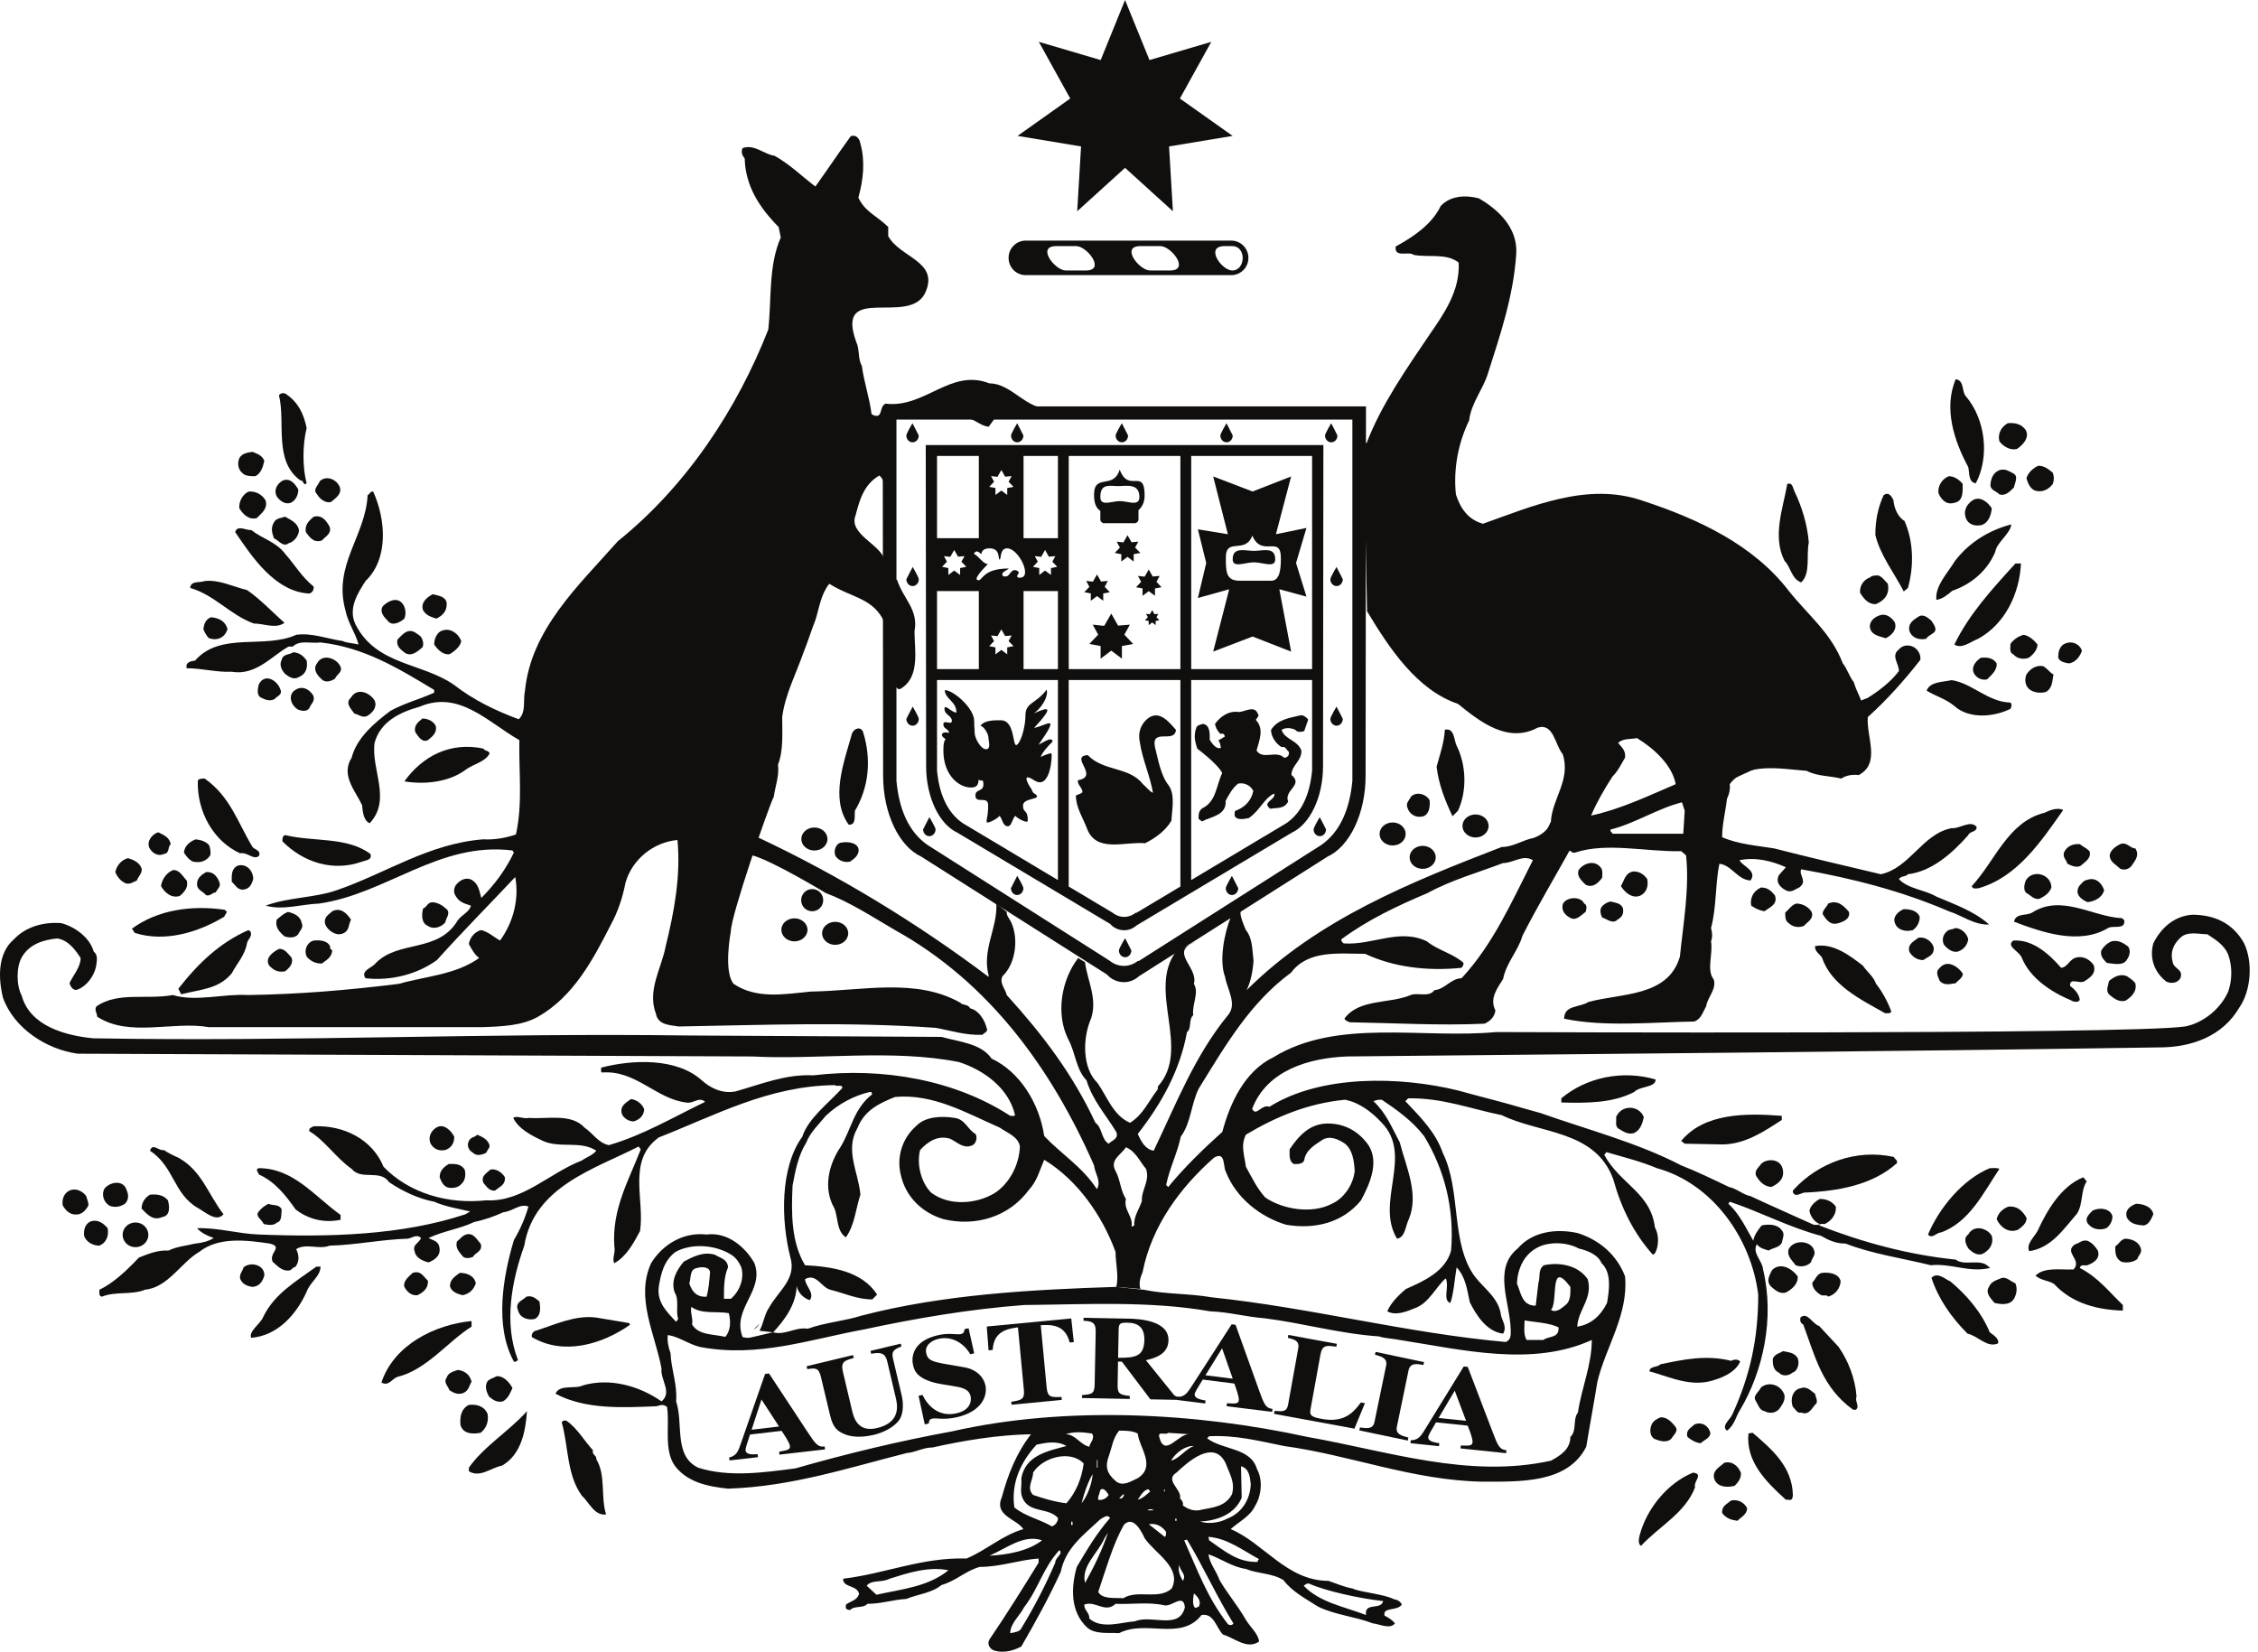 <svg width="216" height="158" viewBox="0 0 216 158" fill="none" xmlns="http://www.w3.org/2000/svg">
<path d="M72.65 126.626C72.51 126.866 72.327 127.062 72.087 127.18Z" fill="#100F0D"/>
<path d="M77.694 87.168C78.281 87.168 78.748 86.699 78.748 86.111C78.748 85.517 78.281 85.045 77.694 85.045C77.113 85.045 76.64 85.517 76.64 86.111C76.64 86.699 77.113 87.168 77.694 87.168Z" fill="#100F0D"/>
<path d="M125.516 64.004H113.951V43.617H125.516V64.004ZM125.516 73.686C125.317 75.886 124.572 77.717 123.045 78.749L113.948 84.185V65.045H125.516V73.686ZM112.916 64.004H102.236V43.617H112.916V64.004ZM112.916 84.804L108.713 87.315H108.642C108.331 87.555 107.955 87.707 107.535 87.707C107.11 87.707 106.721 87.545 106.413 87.3L102.233 84.804V65.045H112.916V84.804ZM97.912 56.541H101.201V64.004H97.912V56.541ZM101.201 84.185L92.106 78.749C90.586 77.717 89.834 75.886 89.635 73.686V65.045H101.201V84.185ZM93.635 51.484H89.635V43.617H93.635V51.484ZM94.63 46.57L95.093 46.079L94.804 45.544L95.42 45.609L95.79 44.96L96.15 45.597L96.772 45.544L96.48 46.079L96.952 46.57L96.352 46.685V47.347L95.79 46.924L95.224 47.347V46.685L94.63 46.57ZM97.459 54.788C97.427 54.589 97.166 54.536 97.048 54.536C96.697 54.536 96.557 55.12 96.253 55.139C96.038 55.148 95.883 55.173 95.883 54.903C95.883 54.701 96.333 54.552 96.507 54.381C94.04 54.381 93.996 55.506 93.611 55.506C92.964 55.506 94.148 54.315 94.493 53.97C93.996 53.889 93.698 53.274 93.154 52.963C93.406 52.6 93.555 52.752 93.884 53.013C93.884 52.752 94.074 52.453 94.649 52.453C95.752 52.453 95.438 53.52 95.625 53.52C95.796 53.52 95.606 52.453 96.346 52.453C97.443 52.453 98.808 55.263 97.567 55.263C97.039 55.263 97.465 54.862 97.459 54.788V54.788ZM94.804 60.787L95.42 60.852L95.79 60.209L96.15 60.84L96.772 60.787L96.48 61.324L96.952 61.809L96.352 61.927V62.593L95.79 62.167L95.224 62.593V61.927L94.63 61.809L95.093 61.324L94.804 60.787ZM90.297 53.196L90.906 53.265L91.279 52.609L91.649 53.252L92.265 53.196L91.969 53.731L92.439 54.219L91.845 54.34V54.999L91.279 54.58L90.717 54.999V54.34L90.117 54.219L90.586 53.731L90.297 53.196ZM89.635 56.541H93.635V64.004H89.635V56.541ZM98.814 54.219L99.277 53.731L98.988 53.196L99.603 53.265L99.97 52.609L100.334 53.252L100.955 53.196L100.666 53.731L101.136 54.219L100.536 54.34V54.999L99.97 54.58L99.414 54.999V54.34L98.814 54.219ZM101.201 51.484H97.912V43.617H101.201V51.484ZM126.589 42.591V42.572H88.56V42.591H88.557L88.594 73.297C88.594 76.259 89.853 78.852 91.581 79.65L106.202 88.385C106.525 88.751 106.998 88.984 107.535 88.984C107.999 88.984 108.409 88.807 108.72 88.524L123.571 79.65C125.305 78.852 126.561 76.259 126.561 73.297L126.595 42.591H126.589Z" fill="#100F0D"/>
<path d="M100.586 72.081C100.53 71.953 99.134 72.541 99.538 72.506C99.576 72.093 100.346 71.254 100.691 70.943C100.623 70.455 100.004 70.899 99.352 71.238C101.518 68.136 100.129 69.411 98.92 69.628C100.856 67.549 100.346 67.583 98.92 68.233C100.042 67.341 100.275 66.284 100.113 65.979C99.063 67.378 98.093 67.16 98.093 68.456C98.093 69.311 97.782 70.713 97.347 71.189C96.784 71.798 97.219 68.898 95.731 68.898C95.252 68.898 94.136 68.86 93.791 69.439C94.099 69.439 94.549 70.209 94.549 70.514C94.549 70.825 94.835 71.67 94.329 71.67C93.813 71.67 93.235 70.601 93.235 70.088C93.235 69.578 93.191 69.697 93.191 68.969C93.191 67.735 91.196 66.013 90.381 66.013C90.381 66.865 91.494 67.067 91.494 68.161C91.025 68.161 90.347 67.272 90.347 67.816C90.347 68.366 91.056 68.469 91.056 68.948C91.056 69.429 90.242 68.78 90.242 69.289C90.242 69.74 90.692 69.659 90.804 70.104C90.472 70.014 90.173 70.051 90.114 70.225C90.061 70.368 90.21 70.564 90.459 70.701C90.347 70.803 90.242 71.061 90.242 71.776C90.242 74.207 91.768 75.332 92.88 75.332C93.676 75.332 93.555 74.778 93.651 74.508C93.686 74.921 94.074 74.309 94.074 75.024C94.074 75.77 93.309 75.444 93.309 76.093C93.309 76.957 94.525 76.065 94.525 77.019C94.525 78.182 94.376 78.16 94.376 78.605C94.376 78.909 95.653 78.173 95.575 78.042C95.883 78.157 95.864 79.058 96.433 79.037C96.797 79.021 96.884 78.111 97.173 78.036C96.999 78.079 98.32 78.897 98.32 78.484C98.32 77.355 97.86 77.831 97.86 77.057C97.86 76.345 99.426 76.482 99.181 76.112C98.966 75.81 98.826 75.997 98.668 75.465C98.69 75.562 97.431 73.663 98.926 74.639C100.496 75.667 100.67 72.255 100.586 72.081Z" fill="#100F0D"/>
<path d="M141.151 80.111C141.844 80.111 142.4 79.614 142.4 79.008C142.4 78.399 141.844 77.908 141.151 77.908C140.457 77.908 139.898 78.399 139.898 79.008C139.898 79.614 140.457 80.111 141.151 80.111Z" fill="#100F0D"/>
<path d="M136.095 83.111C136.782 83.111 137.342 82.62 137.342 82.011C137.342 81.405 136.782 80.911 136.095 80.911C135.402 80.911 134.843 81.405 134.843 82.011C134.843 82.62 135.402 83.111 136.095 83.111Z" fill="#100F0D"/>
<path d="M75.997 90.049C76.681 90.049 77.246 89.548 77.246 88.945C77.246 88.336 76.681 87.845 75.997 87.845C75.304 87.845 74.744 88.336 74.744 88.945C74.744 89.548 75.304 90.049 75.997 90.049Z" fill="#100F0D"/>
<path d="M79.891 90.381C80.584 90.381 81.14 89.887 81.14 89.274C81.14 88.668 80.584 88.18 79.891 88.18C79.204 88.18 78.641 88.668 78.641 89.274C78.641 89.887 79.204 90.381 79.891 90.381Z" fill="#100F0D"/>
<path d="M188.084 37.942C189.936 40.143 190.337 43.69 189.01 46.223C188.282 46.157 188.413 45.222 188.282 44.681C186.955 42.216 185.892 39.077 187.086 36.27C187.95 36.407 187.623 37.479 188.084 37.942Z" fill="#100F0D"/>
<path d="M29.333 40.949C28.932 42.553 28.932 44.753 29.333 46.224C29.001 46.559 29.063 45.891 28.736 45.956C26.147 44.091 27.338 40.417 26.685 37.813C26.809 37.611 27.136 37.542 27.338 37.679C28.538 38.478 29.063 39.612 29.333 40.949Z" fill="#100F0D"/>
<path d="M193.787 41.151C194.182 41.884 193.454 42.618 192.923 42.956C192.323 43.087 191.664 42.748 191.263 42.217C191.07 41.48 191.459 40.815 192.065 40.482C192.724 40.417 193.392 40.547 193.787 41.151Z" fill="#100F0D"/>
<path d="M25.285 44.089C25.151 44.682 24.958 45.292 24.424 45.553C24.026 45.553 23.426 45.553 23.162 45.226C22.761 44.888 22.699 44.288 22.895 43.822C23.162 43.355 23.7 43.287 24.163 43.222C24.626 43.42 25.086 43.557 25.285 44.089Z" fill="#100F0D"/>
<path d="M196.373 45.225C196.504 45.619 196.504 45.887 196.373 46.294C195.913 46.894 195.245 47.158 194.583 46.894C194.12 46.623 193.983 46.157 193.85 45.756C193.983 45.225 194.515 44.758 194.981 44.553C195.578 44.553 195.973 44.889 196.373 45.225Z" fill="#100F0D"/>
<path d="M192.59 45.287C193.122 45.551 192.724 46.219 192.656 46.623C192.326 46.956 191.863 47.488 191.263 47.289C190.937 46.956 190.536 46.956 190.405 46.49C190.405 45.815 190.673 45.153 191.332 44.954C191.863 44.821 192.196 45.085 192.59 45.287Z" fill="#100F0D"/>
<path d="M187.751 46.289C187.751 47.023 187.817 47.958 186.956 48.092C186.157 48.359 185.625 47.688 185.43 47.153C185.361 46.488 185.756 45.823 186.424 45.552C186.956 45.552 187.419 45.891 187.751 46.289Z" fill="#100F0D"/>
<path d="M32.513 46.621C32.712 47.283 32.053 47.69 31.658 48.02C31.186 48.156 30.589 47.758 30.331 47.283C29.865 46.823 30.465 46.419 30.589 46.024C31.257 45.418 32.249 45.887 32.513 46.621Z" fill="#100F0D"/>
<path d="M28.537 46.828C28.537 47.356 28.273 47.894 27.804 48.096C27.272 48.295 26.75 47.894 26.476 47.487C26.147 46.828 26.545 46.225 27.079 45.954C27.804 45.687 28.273 46.361 28.537 46.828Z" fill="#100F0D"/>
<path d="M171.704 47.095C172.363 48.497 172.894 50.163 173.031 51.903C172.764 53.175 173.233 54.847 172.298 55.711C171.371 55.378 171.309 54.241 170.706 53.644C169.513 51.307 170.582 48.562 170.97 46.296C171.505 46.094 171.505 46.759 171.704 47.095Z" fill="#100F0D"/>
<path d="M25.415 47.888C25.617 48.69 25.02 49.091 24.557 49.56C23.768 49.759 23.23 49.163 22.894 48.622C22.829 47.957 23.23 47.288 23.768 47.024C24.423 46.956 25.085 47.288 25.415 47.888Z" fill="#100F0D"/>
<path d="M182.183 49.831C183.04 51.771 183.109 54.108 182.512 56.244L182.111 56.576C181.185 54.776 179.858 53.107 179.395 51.171C179.395 49.766 179.659 48.498 180.193 47.36C180.66 47.028 180.918 47.429 181.123 47.827C181.185 48.563 181.517 49.434 182.183 49.831Z" fill="#100F0D"/>
<path d="M190.535 48.628C190.47 49.296 190.206 50.029 189.544 50.228C188.882 50.368 188.213 50.163 188.014 49.43C187.819 48.758 188.213 48.165 188.745 47.829C189.472 47.425 190.206 48.099 190.535 48.628Z" fill="#100F0D"/>
<path d="M28.599 50.701C28.599 51.235 28.139 51.832 27.608 51.969C27.076 52.373 26.682 51.701 26.209 51.496C26.013 50.962 25.886 50.495 26.209 49.964C26.414 49.563 26.878 49.563 27.272 49.426C27.872 49.762 28.469 50.032 28.599 50.701Z" fill="#100F0D"/>
<path d="M31.52 50.367C31.784 51.038 31.06 51.371 30.787 51.7C29.997 51.971 29.602 51.371 29.26 50.901C29.13 50.233 29.531 49.829 29.997 49.431C30.787 49.229 31.187 49.764 31.52 50.367Z" fill="#100F0D"/>
<path d="M192.399 50.163C192.328 51.036 190.997 51.9 190.87 52.771C190.139 54.573 188.548 55.91 186.758 56.51C186.363 56.842 185.825 57.315 185.231 57.377C185.095 56.044 186.294 54.841 187.025 53.641C188.411 51.835 190.338 50.697 192.399 50.163Z" fill="#100F0D"/>
<path d="M27.273 52.971C28.271 54.108 28.796 55.106 29.993 56.104C30.061 56.374 29.859 56.775 29.533 56.775C26.282 56.573 24.087 53.235 22.499 50.901C22.701 50.164 23.562 50.764 24.028 50.699C25.147 51.566 26.415 51.833 27.273 52.971Z" fill="#100F0D"/>
<path d="M193.325 53.904C193.188 56.779 191.802 59.716 189.207 61.115C188.479 61.385 187.684 62.116 186.953 61.653C188.352 58.777 190.475 56.443 192.793 53.904H193.325Z" fill="#100F0D"/>
<path d="M180.59 55.842C180.789 56.843 180.258 57.446 179.462 57.782C178.732 57.85 178.272 57.244 177.936 56.706C177.874 56.044 178.272 55.447 178.869 55.242C179.067 55.044 179.394 55.044 179.664 55.044C180.065 55.18 180.258 55.513 180.59 55.842Z" fill="#100F0D"/>
<path d="M23.631 56.442C24.89 57.312 26.021 58.512 27.212 59.581C26.351 60.184 25.285 59.646 24.29 59.646C22.04 58.844 20.517 56.905 18.192 56.24C18.257 55.506 19.118 55.777 19.584 55.578C21.042 55.441 22.239 56.112 23.631 56.442Z" fill="#100F0D"/>
<path d="M94.649 36.672C90.925 35.206 88.482 39.075 84.7 38.612C84.237 38.873 84.37 39.346 84.106 39.681C83.904 39.88 83.574 39.743 83.372 39.613C83.174 38.009 82.642 36.539 82.446 35C82.051 34.338 82.247 33.403 81.915 32.731C79.798 26.922 87.087 31.333 88.544 27.926C89.809 24.989 86.095 24.65 84.967 22.586V21.713C83.904 20.647 82.779 20.311 82.111 18.909C82.577 17.237 82.779 15.434 82.312 13.762C82.247 13.361 81.983 12.829 81.383 13.028C80.124 14.766 79.198 16.171 78.001 17.84C76.743 16.904 75.546 15.701 74.088 14.899C73.09 14.766 72.164 13.762 71.039 14.166C70.843 14.564 71.039 14.899 71.238 15.164C71.303 17.771 72.633 19.848 74.483 21.713L74.688 22.713C73.491 25.455 73.824 28.591 73.491 31.532C70.507 39.144 65.671 46.491 59.103 51.769C55.327 56.04 50.814 60.18 50.22 66.061C50.018 66.996 50.351 68.134 49.617 68.802C47.438 67.997 45.241 66.931 43.457 65.529C40.407 63.388 36.031 63.655 34.036 59.785C33.24 58.243 34.241 56.708 34.968 55.577C37.215 53.438 36.889 49.628 35.699 47.026C35.434 46.958 35.363 47.293 35.167 47.359C34.968 51.303 31.844 54.038 33.044 58.38C33.308 59.652 33.97 60.45 34.3 61.65C33.834 61.52 33.181 61.52 32.78 61.318C31.322 61.115 29.858 60.516 28.341 60.721C25.292 62.12 21.109 60.385 18.656 63.192C18.255 63.254 17.724 63.322 17.857 63.922C19.315 63.922 20.705 64.323 22.165 64.258C24.49 64.656 26.02 62.719 27.605 61.852H28.006C28.668 61.187 29.793 61.582 30.66 61.454C34.838 61.921 38.083 63.922 41.53 65.992V66.26C40.202 66.866 38.679 67.264 37.352 67.997C35.829 69.135 34.104 70.602 33.641 72.476C32.578 74.139 33.97 75.609 34.636 77.014C34.704 77.682 34.772 78.478 35.363 78.751C37.48 76.479 35.493 73.676 35.829 71.068C36.361 69.063 38.216 68.134 40.14 67.602C43.917 65.992 46.643 69.063 49.682 70.801C49.617 73.878 50.018 76.815 49.356 79.818C48.424 80.153 47.239 80.352 46.242 80.287C40.998 80.685 36.889 83.557 32.177 85.167C30.06 85.897 27.54 85.829 25.417 86.631C27.073 87.097 28.795 86.5 30.526 86.432C37.02 85.496 41.993 80.486 49.02 81.353L49.157 81.555C48.358 83.224 47.302 84.632 46.043 85.897C45.838 85.167 45.775 84.561 45.117 84.157C44.579 83.892 43.988 84.157 43.587 84.695C43.388 85.03 43.388 85.425 43.587 85.698C43.917 86.305 44.448 86.432 45.048 86.631C44.914 87.234 44.178 87.501 43.789 88.036C41.931 91.175 38.154 89.901 35.963 92.108C35.63 92.58 34.437 92.841 34.968 93.578C37.48 93.848 39.935 93.177 41.794 91.84C44.252 89.105 46.838 86.5 49.288 83.892C49.682 86.028 49.092 88.235 47.833 89.972C47.239 89.636 46.773 89.17 46.043 88.968C45.374 89.105 44.914 89.77 44.852 90.308C45.117 90.771 45.374 91.309 45.838 91.641C43.587 93.242 40.74 93.376 38.154 94.112C33.308 94.715 28.599 95.113 23.692 95.182C21.376 95.045 18.718 95.85 16.533 95.182C14.006 95.645 11.299 94.852 9.245 96.248C8.974 96.583 9.297 96.916 9.297 97.252C12.353 99.256 16.533 97.653 19.983 98.256H46.105C48.029 98.19 49.947 98.119 51.479 97.252C54.861 95.315 56.713 91.84 58.441 88.434C59.103 87.234 59.57 85.829 59.837 84.427C60.49 82.161 62.554 80.551 64.807 80.352C65.14 83.824 64.471 87.299 63.682 90.504C63.281 92.642 61.885 94.715 62.749 96.981C62.948 98.054 64.083 98.054 64.934 98.19C72.966 98.054 80.985 97.718 89.474 98.318C91.003 98.582 92.321 99.051 93.981 98.986C94.118 98.787 94.578 98.719 94.379 98.318C94.189 97.584 93.651 96.649 92.79 96.45C92.653 96.049 92.063 96.182 91.864 95.918C87.618 93.513 82.508 94.781 77.538 94.852C74.955 95.113 72.366 95.579 70.175 94.112C69.18 92.913 69.911 89.105 69.911 89.105C69.911 87.591 73.557 77.082 74.023 76.209C74.15 75.208 74.554 74.276 74.424 73.138C74.955 71.805 74.825 70.067 74.825 68.6C75.092 66.459 76.149 64.457 76.873 62.39C77.274 61.386 77.607 60.317 78.001 59.316C78.396 58.051 78.53 56.845 79.329 55.841C81.489 57.215 83.606 57.177 84.65 59.63L85.558 65.194C85.558 65.529 85.828 66.191 86.291 65.796C88.013 64.656 87.481 62.12 87.481 60.385C87.876 58.309 86.425 57.314 85.828 55.508C85.365 55.176 84.6 53.578 84.6 53.578C84.333 52.111 81.119 51.098 81.846 49.295C82.247 47.763 82.642 46.358 84.106 45.49C84.314 45.637 84.41 45.801 84.435 45.96L85.231 45.41L85.312 39.821C87.46 39.812 90.667 40.089 92.859 40.089C93.449 40.291 93.915 40.754 94.578 40.822L95.109 40.089L100.48 39.041C98.205 39.293 96.815 36.672 94.649 36.672Z" fill="#100F0D"/>
<path d="M100.488 39.043C100.65 39.024 100.812 38.996 100.982 38.947L100.488 39.043Z" fill="#100F0D"/>
<path d="M42.728 57.643C42.793 58.442 42.327 58.912 41.73 59.176C41.199 58.98 40.804 58.912 40.474 58.377C40.204 57.643 40.863 57.112 41.401 56.842C41.932 56.978 42.594 57.047 42.728 57.643Z" fill="#100F0D"/>
<path d="M38.421 57.645C38.816 58.046 38.878 58.715 38.679 59.178C38.219 59.585 37.482 59.911 37.094 59.386C36.693 58.982 36.289 58.516 36.624 57.981C37.094 57.515 37.883 57.114 38.421 57.645Z" fill="#100F0D"/>
<path d="M130.726 58.378C130.745 58.406 130.764 58.443 130.776 58.475Z" fill="#100F0D"/>
<path d="M181.252 59.515C181.516 60.252 180.919 60.787 180.397 61.051C179.729 60.852 178.868 60.721 178.868 59.848C178.933 59.316 179.393 58.984 179.859 58.847C180.456 58.648 180.987 59.121 181.252 59.515Z" fill="#100F0D"/>
<path d="M184.762 59.38C184.964 59.716 185.431 60.251 184.899 60.58C184.632 60.782 184.433 60.844 184.24 61.111C183.504 61.248 182.845 60.984 182.646 60.316C182.509 59.579 183.109 59.247 183.64 58.914C184.103 58.777 184.433 59.113 184.762 59.38Z" fill="#100F0D"/>
<path d="M21.767 60.182C21.502 60.984 20.84 61.319 19.986 61.052C19.777 60.844 19.581 60.517 19.454 60.182C19.513 59.719 19.65 59.249 20.181 59.044C20.977 59.113 21.574 59.448 21.767 60.182Z" fill="#100F0D"/>
<path d="M44.122 61.316C44.05 61.847 43.457 62.32 42.994 62.584C42.328 62.652 41.862 62.115 41.533 61.651C41.533 61.114 41.797 60.452 42.328 60.315C43.056 60.044 43.851 60.582 44.122 61.316Z" fill="#100F0D"/>
<path d="M40.204 60.849C40.406 61.054 40.598 61.585 40.406 61.924C40.005 62.254 39.408 62.856 38.746 62.459C38.345 62.123 37.882 61.852 38.019 61.184C38.286 60.917 38.609 60.516 39.013 60.389C39.545 60.255 39.809 60.587 40.204 60.849Z" fill="#100F0D"/>
<path d="M194.91 61.652C194.91 62.186 194.385 62.721 194.055 62.926C193.518 63.119 192.921 62.988 192.592 62.584C192.194 62.454 192.324 61.919 192.324 61.587C192.657 61.117 193.129 60.85 193.583 60.719C194.183 60.85 194.584 61.254 194.91 61.652Z" fill="#100F0D"/>
<path d="M199.157 62.253C198.954 62.853 198.491 63.391 197.901 63.459C197.497 63.391 196.766 63.254 196.903 62.651C196.903 62.188 197.167 61.721 197.497 61.588C198.165 61.249 198.954 61.588 199.157 62.253Z" fill="#100F0D"/>
<path d="M29.335 63.19C29.465 63.989 29.201 64.523 28.539 64.791C28.076 65.058 27.607 64.722 27.274 64.461C26.945 64.122 26.686 63.585 26.945 63.124C27.075 62.525 27.675 62.658 28.076 62.388C28.676 62.456 29.002 62.724 29.335 63.19Z" fill="#100F0D"/>
<path d="M32.58 63.786C32.782 64.32 32.185 64.519 32.049 64.923C31.725 65.122 31.253 65.324 30.858 65.057C30.395 64.656 29.867 64.053 30.327 63.453C30.858 62.452 32.251 62.987 32.58 63.786Z" fill="#100F0D"/>
<path d="M190.998 63.455C191.063 64.123 190.472 64.593 190.078 64.991C189.475 65.127 188.881 64.726 188.744 64.189C188.676 63.654 189.008 63.256 189.475 62.924C190.078 62.855 190.668 62.924 190.998 63.455" fill="#100F0D"/>
<path d="M196.442 64.522C196.299 65.125 196.376 65.799 195.708 66.194C195.177 66.331 194.518 66.26 194.12 65.924C193.722 65.597 193.65 64.991 193.849 64.522C194.182 63.99 194.782 63.59 195.45 63.723C195.91 63.99 196.047 64.323 196.442 64.522Z" fill="#100F0D"/>
<path d="M26.811 65.926C27.075 66.457 26.478 66.594 26.279 66.861C25.819 67.126 25.353 66.927 24.952 66.722C24.489 66.457 24.694 65.795 24.756 65.463C25.353 64.319 26.547 65.127 26.811 65.926Z" fill="#100F0D"/>
<path d="M192.262 67.2C192.526 67.265 192.398 67.663 192.327 67.8C190.739 68.596 188.351 68.804 186.953 67.532C186.157 66.864 185.166 66.6 184.298 66.062C184.634 65.192 185.824 65.257 186.689 65.061C188.609 65.329 190.139 67.132 192.262 67.2Z" fill="#100F0D"/>
<path d="M29.995 66.594C30.125 67.126 29.73 67.328 29.6 67.729C29.336 68.127 28.798 67.993 28.478 67.865C27.872 67.458 27.605 66.728 28.009 66.196C28.739 65.457 29.6 65.861 29.995 66.594Z" fill="#100F0D"/>
<path d="M35.833 66.998C36.097 67.597 35.699 68.132 35.168 68.462C34.698 68.732 34.304 68.334 33.909 68.266C33.573 67.796 32.983 67.262 33.573 66.727C34.173 65.726 35.373 66.261 35.833 66.998Z" fill="#100F0D"/>
<path d="M112.493 69.819C112.368 71.153 110.162 69.626 110.472 71.404C110.789 72.673 111.041 74.196 111.806 75.147C112.427 76.039 112.117 77.428 112.054 78.513C111.489 79.461 110.544 80.16 109.534 80.664C107.641 80.474 104.871 81.618 103.989 79.271C103.609 78.258 102.919 77.239 102.919 76.101C103.109 75.974 103.358 75.974 103.55 75.781C103.55 75.336 103.044 75.082 103.109 74.637C105.254 74.261 102.229 72.352 104.054 72.231C105.568 73.816 108.026 73.313 109.344 75.022C109.661 75.274 109.907 75.656 110.292 75.843C110.037 74.261 109.282 72.673 109.03 70.96C108.834 70.071 109.151 69.247 109.785 68.738C110.92 67.849 111.865 69.12 112.493 69.819Z" fill="#100F0D"/>
<path d="M41.667 69.401C41.867 70.067 41.335 70.474 40.934 70.8C40.34 71.071 40.008 70.405 39.743 70.067C39.541 69.401 40.008 69.069 40.409 68.733C40.866 68.733 41.403 68.935 41.667 69.401Z" fill="#100F0D"/>
<path d="M82.576 70.068C83.378 72.676 83.108 75.343 81.781 77.55C81.722 78.088 81.917 78.948 81.184 78.883C79.397 76.415 80.724 72.943 81.454 70.332C81.585 69.671 82.377 69.403 82.576 70.068Z" fill="#100F0D"/>
<path d="M139.343 71.335C140.275 73.206 140.34 75.677 139.473 77.549L138.948 78.08C138.214 76.541 137.621 75.009 137.425 73.34C137.751 72.134 138.146 71.068 138.214 69.803C139.144 69.598 139.078 70.804 139.343 71.335Z" fill="#100F0D"/>
<path d="M46.84 72.07C46.439 72.869 45.317 73.075 44.58 73.606C42.995 74.806 40.667 75.076 38.681 74.744C40.409 72.338 43.057 70.936 46.243 71.607C46.38 71.868 46.703 71.741 46.84 72.07Z" fill="#100F0D"/>
<path d="M19.581 74.475C22.037 76.213 22.705 78.616 24.154 81.015C24.362 81.286 25.027 81.354 24.757 81.892C24.225 82.29 23.694 81.491 22.963 81.624C20.446 80.487 18.854 77.68 18.922 74.743C18.922 74.475 19.317 74.475 19.581 74.475Z" fill="#100F0D"/>
<path d="M136.756 76.545C136.821 77.216 136.69 77.881 136.162 78.083C135.428 78.282 134.832 77.881 134.639 77.278C134.437 76.812 134.832 76.545 134.965 76.212C135.497 75.681 136.423 75.948 136.756 76.545Z" fill="#100F0D"/>
<path d="M164.74 80.082C164.74 78.817 165.072 77.611 165.2 76.415C165.399 76.011 165.529 75.538 165.467 75.01C167.059 72.874 170.31 73.543 172.827 73.736C173.825 74.27 175.084 74.208 176.144 74.478C176.61 74.143 177.275 74.071 177.807 74.143C179.923 73.005 178.534 70.537 178.671 68.598L177.869 66.596C177.673 66.192 177.471 65.726 177.337 65.256C176.943 64.79 176.675 63.923 176.281 63.453C175.152 60.519 172.964 58.85 171.105 56.51C167.721 52.102 162.421 49.628 157.112 47.891C151.878 46.088 146.569 48.425 141.86 50.101C140.402 49.7 139.675 48.559 139.271 47.294C139.007 44.751 139.538 42.28 140.539 40.21C140.735 38.538 141.86 37.273 142.33 35.738C143.52 31.998 144.782 28.325 145.046 24.253C145.183 21.782 143.324 20.044 141.465 18.972C140.204 18.639 138.743 18.708 137.813 19.712C136.959 21.508 135.1 22.711 133.508 23.581C133.372 24.719 134.767 23.985 135.23 24.383C136.688 24.651 138.339 24.187 139.538 25.114C139.675 27.793 138.149 29.991 136.757 31.998C134.503 35.337 132.113 38.746 130.717 42.414L130.453 42.15L130.773 58.474C132.89 61.996 135.535 66.005 139.473 67.333C141.602 69.064 144.25 71.134 147.101 69.602C148.624 69.135 148.751 71.274 149.488 72.135C150.287 74.609 148.487 76.34 148.356 78.612L146.634 82.286C144.651 86.165 142.858 90.302 139.809 93.578C138.811 93.578 138.211 94.644 137.22 94.713C136.688 95.443 135.625 94.912 134.957 95.179C132.912 96.049 129.99 95.512 128.601 97.448C128.731 97.65 128.93 97.715 129.126 97.787C133.17 97.852 137.68 98.12 141.997 97.924C142.528 97.715 142.989 97.252 143.051 96.649C142.457 95.512 143.253 94.511 143.784 93.647C144.114 92.04 145.183 91.042 145.643 89.504C147.035 86.765 148.624 84.095 150.15 81.357L152.204 78.012C152.674 76.881 153.466 75.476 154.259 74.27C154.79 73.736 155.061 73.139 155.452 72.474C155.524 71.805 155.188 71.535 154.79 71.069C155.26 70.602 155.987 70.736 156.587 70.602C158.241 71.603 159.969 73.207 160.298 75.01L160.895 76.747L161.159 77.546L161.022 79.753L161.29 81.823C161.625 85.028 161.022 88.301 160.699 91.508C159.565 95.378 155.123 94.98 151.937 95.85C151.141 96.385 149.625 96.115 149.625 97.448C153.466 98.25 157.973 97.787 162.085 97.715C162.744 97.448 162.881 96.848 163.211 96.251C163.347 95.378 164.208 94.644 163.944 93.709C163.211 92.779 163.885 91.306 163.677 90.038C163.814 89.702 163.814 89.239 163.677 88.767C164.208 86.834 164.081 84.49 164.476 82.622L164.74 80.082Z" fill="#100F0D"/>
<path d="M197.367 77.482C195.245 80.488 192.991 83.895 189.274 84.967C189.009 84.967 188.742 85.097 188.615 84.765C190.868 82.356 192.065 78.617 195.577 77.747C196.109 77.482 196.836 77.218 197.367 77.482Z" fill="#100F0D"/>
<path d="M16.335 80.754C16.005 81.015 16.27 81.618 15.676 81.686C15.144 81.957 14.547 81.618 14.28 81.086C14.01 80.424 14.613 79.753 15.144 79.616C15.676 79.886 16.204 80.082 16.335 80.754Z" fill="#100F0D"/>
<path d="M35.433 81.685C35.632 82.285 34.973 82.285 34.637 82.418C31.846 83.422 29.002 82.484 27.016 80.479C27.016 80.218 27.016 79.944 27.28 79.882C29.993 80.547 33.179 80.016 35.433 81.685Z" fill="#100F0D"/>
<path d="M19.983 80.818C20.114 81.082 20.182 81.551 20.114 81.818C19.713 82.421 19.119 82.555 18.454 82.421C18.059 82.219 17.858 81.955 17.593 81.551C17.662 80.883 18.193 80.485 18.718 80.289C19.25 80.354 19.651 80.485 19.983 80.818Z" fill="#100F0D"/>
<path d="M82.114 81.152C82.251 81.746 81.719 82.156 81.318 82.42C80.727 82.554 80.196 82.287 79.922 81.886C79.724 81.419 79.922 80.754 80.392 80.618C80.985 80.487 81.915 80.552 82.114 81.152Z" fill="#100F0D"/>
<path d="M199.885 81.424C200.084 82.086 199.484 82.422 199.03 82.823C198.626 83.025 198.17 82.823 197.762 82.621C197.7 82.288 197.299 82.021 197.436 81.554C197.7 80.958 198.291 80.684 198.959 80.752C199.292 81.02 199.553 81.088 199.885 81.424Z" fill="#100F0D"/>
<path d="M204.262 81.152C204.657 81.746 204.327 82.222 203.998 82.688C203.73 83.157 203.205 83.288 202.804 83.092C202.403 82.688 201.872 82.486 201.812 81.886C201.812 81.351 202.403 80.95 202.804 80.754C203.466 80.487 203.73 81.152 204.262 81.152Z" fill="#100F0D"/>
<path d="M13.551 83.093C13.617 83.556 13.219 83.827 13.091 84.228C12.749 84.361 12.423 84.629 12.022 84.495C11.556 84.293 11.223 83.889 11.027 83.426C11.161 82.826 11.556 82.291 12.224 82.092C12.749 82.226 13.349 82.49 13.551 83.093Z" fill="#100F0D"/>
<path d="M153.198 83.094C153.335 83.358 153.263 83.691 153.263 83.961C152.872 84.496 152.343 84.965 151.681 84.629C151.28 84.228 150.808 83.827 151.013 83.224C151.544 82.491 152.676 82.227 153.198 83.094Z" fill="#100F0D"/>
<path d="M24.224 84.09C24.087 84.559 23.891 85.028 23.297 85.094C22.707 85.162 22.502 84.624 22.169 84.354C22.169 83.757 22.098 83.154 22.707 82.818C23.496 82.554 24.224 83.219 24.224 84.09Z" fill="#100F0D"/>
<path d="M17.861 84.224C18.06 84.896 17.597 85.362 17.202 85.701C16.397 85.968 15.735 85.362 15.405 84.762C15.47 84.159 15.937 83.425 16.602 83.223C17.202 83.223 17.528 83.895 17.861 84.224Z" fill="#100F0D"/>
<path d="M157.575 84.092C157.709 84.76 157.51 85.426 156.848 85.702C156.052 85.966 155.39 85.295 155.054 84.76C155.39 84.226 155.449 83.492 156.248 83.359C156.848 83.359 157.245 83.626 157.575 84.092Z" fill="#100F0D"/>
<path d="M20.976 84.359C21.175 84.828 20.774 85.024 20.646 85.363C20.317 85.363 20.115 85.76 19.711 85.63C19.453 85.297 18.921 85.161 18.853 84.691C18.785 84.026 19.254 83.69 19.711 83.423C20.382 83.358 20.774 83.824 20.976 84.359Z" fill="#100F0D"/>
<path d="M196.237 84.897C196.038 85.425 195.643 85.699 195.115 85.972C194.583 86.1 194.251 85.631 193.853 85.425C193.517 85.164 193.651 84.568 193.781 84.229C194.45 83.094 196.237 83.626 196.237 84.897Z" fill="#100F0D"/>
<path d="M201.28 85.159C201.078 85.893 200.354 86.228 199.689 86.297C199.089 86.03 198.43 85.557 198.89 84.761C199.157 84.491 199.291 84.218 199.689 84.158C200.478 83.885 201.078 84.491 201.28 85.159Z" fill="#100F0D"/>
<path d="M169.778 85.629C170.107 86.497 169.321 86.767 168.79 87.168C168.32 87.1 167.926 86.904 167.518 86.63C167.388 85.897 167.723 85.232 168.457 84.896C169.051 84.896 169.383 85.163 169.778 85.629Z" fill="#100F0D"/>
<path d="M151.544 86.432C151.877 86.566 151.743 87.029 151.681 87.231C151.28 87.501 150.755 88.167 150.152 87.769C149.685 87.501 149.353 87.097 149.49 86.498C149.822 85.767 151.215 85.699 151.544 86.432Z" fill="#100F0D"/>
<path d="M155.26 86.901C155.325 87.43 155.188 87.7 154.731 87.97C154.262 88.433 153.73 87.902 153.267 87.768C153.137 87.498 153 87.1 153.199 86.767C153.401 86.503 153.73 86.301 154.063 86.233C154.526 86.367 155.061 86.367 155.26 86.901Z" fill="#100F0D"/>
<path d="M42.728 86.966C43.123 87.364 42.657 87.83 42.594 88.237C42.268 88.635 41.531 88.974 40.935 88.57C40.273 88.302 40.338 87.429 40.475 86.901C40.863 86.767 40.863 86.304 41.401 86.304C41.995 86.366 42.327 86.63 42.728 86.966Z" fill="#100F0D"/>
<path d="M176.875 87.231C177.009 87.896 176.344 88.166 175.884 88.3C175.085 88.567 174.684 87.964 174.354 87.429C174.354 87.028 174.749 86.767 174.886 86.432C175.818 86.031 176.415 86.702 176.875 87.231Z" fill="#100F0D"/>
<path d="M173.296 87.23C173.56 87.895 172.829 88.234 172.568 88.566C172.105 88.762 171.505 88.7 171.104 88.299C170.775 88.1 170.775 87.693 170.775 87.295C171.173 86.963 171.372 86.565 171.838 86.431C172.435 86.431 173.031 86.767 173.296 87.23Z" fill="#100F0D"/>
<path d="M203.206 88.03C203.337 88.969 202.143 88.496 201.677 88.763C198.892 90.436 195.305 89.168 192.657 88.164C192.856 87.296 193.857 87.635 194.385 87.296C197.229 85.497 200.157 87.701 202.998 87.831L203.206 88.03Z" fill="#100F0D"/>
<path d="M21.705 87.23L21.441 87.694C18.992 89.167 15.806 90.168 12.887 89.238L12.62 88.834C15.069 87.028 18.324 86.565 21.503 87.028L21.705 87.23Z" fill="#100F0D"/>
<path d="M183.64 87.701C183.64 88.235 183.376 88.701 182.981 88.972C182.313 89.168 181.448 88.972 181.25 88.235C181.054 87.701 181.585 87.169 182.117 86.967C182.577 86.967 183.376 87.035 183.64 87.701Z" fill="#100F0D"/>
<path d="M33.575 87.968C33.31 88.5 33.444 89.037 32.779 89.302C32.111 89.569 31.321 88.969 31.119 88.431C30.92 87.701 31.452 87.502 31.784 87.169C32.583 86.762 33.18 87.368 33.575 87.968Z" fill="#100F0D"/>
<path d="M28.865 88.296C29.067 88.762 28.666 89.029 28.532 89.365C28.206 89.766 27.606 89.701 27.212 89.567C26.748 89.166 26.279 88.697 26.475 87.966C26.876 87.634 27.075 87.432 27.538 87.23C28.138 87.363 28.735 87.634 28.865 88.296Z" fill="#100F0D"/>
<path d="M188.281 89.835C188.216 90.438 187.759 90.908 187.221 91.044C186.696 91.106 186.226 90.706 185.962 90.37C185.757 89.972 185.825 89.441 186.226 89.105C186.357 88.903 186.823 88.903 187.084 88.769C187.684 88.838 188.147 89.304 188.281 89.835Z" fill="#100F0D"/>
<path d="M23.965 89.102C24.164 89.633 23.695 89.832 23.626 90.237C23.427 91.371 22.7 92.108 22.168 93.105C20.91 94.638 19.119 94.638 17.329 95.113L17.061 94.579C18.992 92.108 21.04 90.171 23.763 88.968L23.965 89.102Z" fill="#100F0D"/>
<path d="M184.966 90.572C185.097 91.371 184.438 91.504 183.975 91.84C183.381 91.84 182.912 91.504 182.648 91.035C182.443 90.304 183.108 90.037 183.509 89.704C184.171 89.571 184.764 90.037 184.966 90.572Z" fill="#100F0D"/>
<path d="M31.588 90.571C31.523 90.705 31.654 90.835 31.787 90.901C31.722 91.64 31.187 91.839 30.786 92.172C30.193 92.172 29.73 91.97 29.335 91.504C29.064 90.901 29.335 90.173 29.994 89.971C30.591 89.906 31.386 89.971 31.588 90.571Z" fill="#100F0D"/>
<path d="M197.17 92.579C197.829 92.51 197.959 91.706 198.693 91.578C199.355 91.441 199.949 91.839 200.278 92.312C200.552 93.107 199.949 93.511 199.423 93.847C198.951 94.18 197.959 93.44 198.025 94.31C198.491 94.646 198.892 95.112 198.951 95.647C198.83 95.917 198.36 95.849 198.161 95.712C196.237 94.91 194.183 93.577 193.387 91.578C193.126 90.972 191.861 90.509 192.591 89.971C194.515 89.834 196.107 91.37 197.17 92.579Z" fill="#100F0D"/>
<path d="M203.534 90.503C203.863 90.839 203.733 91.442 203.469 91.777C203.139 92.442 202.138 92.172 201.539 92.11C201.212 91.777 200.88 91.442 201.013 90.904C201.281 90.503 201.539 90.239 202.011 90.04C202.602 89.906 203.071 90.173 203.534 90.503Z" fill="#100F0D"/>
<path d="M179.462 94.111C180.059 94.844 180.659 95.979 180.926 96.784C180.789 96.983 180.454 96.918 180.323 96.918C178.067 95.646 175.154 94.248 174.287 91.578C174.091 91.307 173.563 90.975 173.628 90.502C175.35 90.17 177.007 91.441 178.203 92.373C178.673 93.045 179.198 93.377 179.462 94.111Z" fill="#100F0D"/>
<path d="M27.872 91.575C28.136 92.169 27.608 92.644 27.278 92.912C26.544 93.042 26.15 92.778 25.755 92.371C25.286 91.637 26.15 91.04 26.681 90.773C27.213 90.702 27.542 91.24 27.872 91.575Z" fill="#100F0D"/>
<path d="M187.751 93.112C187.816 93.513 187.291 93.777 187.089 94.047C186.561 94.116 186.029 94.315 185.566 93.849C185.429 93.513 185.103 92.978 185.498 92.649C186.228 91.71 187.291 92.444 187.751 93.112Z" fill="#100F0D"/>
<path d="M204.262 94.044C204.464 94.846 203.867 95.38 203.336 95.716C202.667 95.915 202.142 95.446 201.741 95.116C201.415 94.712 201.676 94.311 201.741 93.845C202.207 93.447 202.804 93.108 203.466 93.379C203.73 93.581 203.998 93.708 204.262 94.044Z" fill="#100F0D"/>
<path d="M158.377 103.26C158.377 104.059 156.913 103.857 156.316 104.46C154.259 105.526 151.809 105.526 149.357 105.461V105.06C151.741 103.062 155.185 102.328 158.377 103.26Z" fill="#100F0D"/>
<path d="M61.627 106.132C61.556 106.735 61.227 107.071 60.63 107.27C60.163 107.27 59.703 106.999 59.505 106.601C59.231 105.799 59.899 105.467 60.362 105.134C60.959 105.199 61.491 105.672 61.627 106.132Z" fill="#100F0D"/>
<path d="M157.247 106.867C157.11 107.47 156.915 108.141 156.256 108.405C155.653 108.539 155.258 108.203 154.792 107.942C154.462 107.669 154.661 107.199 154.593 106.867C155.062 105.667 156.787 105.667 157.247 106.867Z" fill="#100F0D"/>
<path d="M170.443 107.132C168.79 108.208 166.925 109.473 164.74 109.473L161.165 109.404L160.82 109.14C163.018 106.467 166.993 106.467 170.443 106.737V107.132Z" fill="#100F0D"/>
<path d="M43.455 108.735C43.455 109.338 43.185 109.804 42.594 110.009C41.932 110.136 41.466 109.872 41.196 109.403C40.932 108.803 41.196 108.206 41.733 107.864C42.464 107.401 43.185 108.206 43.455 108.735Z" fill="#100F0D"/>
<path d="M46.771 109.405C46.97 109.737 46.64 109.939 46.507 110.275C46.106 110.474 45.581 110.611 45.254 110.275C44.775 110.004 44.648 109.538 44.853 109.137C45.049 108.736 45.444 108.805 45.643 108.54C46.106 108.736 46.569 108.941 46.771 109.405Z" fill="#100F0D"/>
<path d="M21.379 116.152C20.704 116.951 19.651 115.95 18.923 115.549C16.599 114.216 16.67 111.608 14.348 110.073C14.606 109.274 15.206 110.141 15.669 110.004C16.064 110.278 16.599 110.545 17.065 110.741C19.318 112.012 19.85 114.145 21.379 116.152Z" fill="#100F0D"/>
<path d="M109.234 114.883C108.97 115.685 108.438 116.351 108.507 117.218L108.242 117.355C108.438 116.351 107.444 115.751 107.705 114.685C107.179 113.88 107.179 112.876 106.713 112.012C106.119 110.942 107.245 110.476 107.705 109.743C108.64 110.14 108.97 111.014 109.629 111.813C110.03 112.947 109.169 113.817 109.234 114.883ZM214.674 90.242C213.611 88.305 211.824 87.5 209.698 87.5C207.969 87.634 206.714 88.768 205.983 90.242C205.589 91.709 206.117 93.045 207.251 93.909C207.711 94.111 208.311 94.043 208.569 93.58C208.908 92.713 207.969 92.713 207.842 92.041C207.575 91.109 207.91 90.31 208.569 89.707C209.238 89.039 210.36 89.368 211.155 89.368C211.957 89.906 212.75 90.369 213.151 91.311C213.546 92.439 213.546 93.713 213.151 94.848C212.42 96.514 210.761 97.85 209.032 98.189C203.534 98.988 143.12 98.724 143.12 98.724C136.024 99.389 127.936 97.387 121.832 101.123C119.053 102.46 117.657 105.534 116.927 108.272C115.133 109.879 113.216 111.747 111.752 113.547L111.553 113.348C111.882 111.747 112.616 110.339 112.951 108.735C113.937 107.402 113.937 105.599 114.673 104.132C117.191 100.057 119.578 95.917 123.498 93.045C125.151 90.838 128.073 91.239 130.584 91.239C133.304 92.511 136.49 92.912 139.803 92.579C139.94 92.439 140.002 92.312 140.002 92.11C139.07 91.239 137.553 90.907 136.49 90.043C133.835 88.768 131.318 90.441 128.533 90.242C128.399 90.105 128.269 90.043 128.331 89.838C130.858 87.969 133.702 86.636 136.558 85.427C138.88 84.162 141.336 83.49 143.782 82.558C144.779 82.558 145.712 81.691 146.638 82.291L150.15 81.355C150.278 81.424 150.415 81.623 150.679 81.557C153.669 80.553 157.445 81.489 160.827 81.424L161.293 81.821L164.473 82.626C165.664 82.754 166.195 84.162 167.457 84.224C168.116 83.288 166.727 82.891 166.394 82.291C167.858 81.958 169.512 82.353 170.839 82.959L170.183 83.696C169.776 84.429 170.376 84.967 170.975 85.231C171.439 85.365 171.771 85.029 172.107 84.898C172.962 84.292 172.029 83.696 172.303 83.155C177.211 84.025 181.916 85.231 186.423 87.168C187.676 87.565 188.873 88.504 190.277 88.436C188.873 87.168 186.955 86.502 185.233 85.766C184.101 85.097 182.513 85.029 181.652 84.094C181.851 83.758 182.314 83.891 182.513 83.627C184.76 83.357 186.691 81.691 188.282 79.888C188.413 79.487 189.14 79.618 189.078 79.086C188.478 78.415 187.486 79.288 186.691 79.22C183.906 79.751 182.709 83.024 179.924 83.627C176.549 82.825 173.092 82.027 169.717 81.156C168.054 80.889 166.267 80.755 164.737 80.084L161.026 79.751H154.266C154.2 79.618 154.002 79.549 154.064 79.353C156.451 78.751 158.508 77.352 160.896 76.746L178.671 68.596C180.524 66.927 182.184 65.059 183.701 63.119C183.769 62.585 183.436 62.056 182.973 61.851C182.513 61.655 181.985 61.724 181.652 62.118C180.857 62.721 181.652 63.455 181.652 64.189C180.857 65.258 179.591 66.193 178.603 66.796C178.336 66.725 160.296 75.011 160.296 75.011C157.641 76.146 154.99 77.417 152.205 78.014L148.366 78.62C148.093 79.419 147.434 79.888 146.703 80.155C145.64 80.357 144.779 81.019 143.657 81.019C135.026 84.361 126.084 87.901 119.252 94.717C119.646 93.909 119.842 92.912 119.914 91.904C119.783 90.907 119.842 89.769 119.183 88.973C119.031 88.6 118.534 87.522 118.695 87.14L117.722 87.77C117.123 89.241 116.597 91.904 117.191 93.446C117.393 94.646 118.384 96.051 117.461 97.117C114.279 100.993 112.479 105.665 110.362 110.075C109.563 109.945 109.169 109.208 108.839 108.468C111.093 105.599 112.88 102.392 113.548 98.724C114.011 98.388 113.676 97.518 114.142 97.117C114.011 96.051 114.732 94.985 114.207 94.111C114.627 92.653 112.264 91.311 113.778 90.375L112.532 90.975C109.678 94.717 114.011 100.325 110.757 103.933V104.194C109.828 105.4 109.368 106.603 108.106 107.402C106.514 106.734 105.921 104.931 104.991 103.598C103.53 102.196 103.53 99.321 104.388 97.387C104.991 95.451 104 93.779 103.795 92.041L103.136 91.643C101.541 93.713 100.951 96.986 102.209 99.457C102.868 100.657 102.94 102.329 103.931 103.33C104.525 105.267 105.715 106.535 106.778 108.272C107.049 108.944 106.384 109.071 106.048 109.407C105.327 108.944 105.451 107.868 104.789 107.402C102.604 102.727 99.754 98.988 96.307 95.184C96.173 94.581 95.573 94.043 95.9 93.381C97.168 92.172 97.435 89.838 96.767 88.305C96.636 87.969 96.242 87.565 96.307 87.233L95.309 86.437C95.44 88.768 93.913 90.838 94.573 93.309V93.446C87.747 88.305 80.197 83.708 72.51 80.103L71.892 81.8C73.844 82.291 78.997 85.427 78.997 85.427C81.316 86.3 83.442 87.699 85.624 88.973C94.644 93.978 100.609 102.258 104.656 111.477C104.721 112.21 105.389 113.012 104.926 113.746C103.53 111.611 101.541 110.411 99.891 108.673C99.421 105.534 97.563 102.525 94.846 101.257C93.855 99.796 91.728 99.663 90.069 99.187L65.936 99.053C46.302 98.786 28.402 99.663 8.91 99.321C6.19 99.053 2.868 98.121 2.078 95.246C1.553 94.248 1.553 92.511 2.078 91.578C2.806 90.31 4.133 89.906 5.46 89.769C6.523 89.906 7.25 90.907 7.713 91.643C7.713 92.511 6.986 93.309 6.65 94.043C6.722 94.313 6.986 94.848 7.446 94.646C8.31 94.313 8.972 93.381 9.177 92.511C9.236 92.041 9.435 91.376 8.972 91.04C8.574 89.635 7.117 88.635 5.861 88.305C4.201 88.168 2.479 88.635 1.348 89.838C-0.244 91.174 -0.175 93.58 0.288 95.451C1.348 98.388 4.465 100.393 7.446 100.794L71.966 101.058C78.267 101.394 85.366 100.325 91.728 101.593C94.05 102.329 96.509 104.061 97.099 106.672C97.031 106.799 96.832 106.734 96.636 106.734C91.396 103.33 84.502 102.062 77.8 102.864C75.152 102.727 72.768 103.728 70.381 104.396C69.116 104.667 67.923 104.061 67.121 103.33C64.74 101.195 60.566 101.329 57.51 102.127C57.51 102.329 57.448 102.525 57.578 102.594C60.833 102.329 62.751 105.136 65.669 105.466C66.331 105.599 66.863 104.866 67.453 105.4C64.404 106.867 61.492 108.605 58.244 109.54C57.246 109.345 56.714 108.403 55.919 107.868C54.657 106.47 52.344 107.069 50.616 106.936C50.019 107.069 49.494 106.672 49.093 106.936C49.625 108.005 50.815 108.605 51.943 109.14C53.603 109.879 55.524 109.071 57.047 110.075C56.646 110.541 56.121 110.678 55.651 111.014C52.543 112.21 49.948 115.017 46.504 114.818C42.864 115.216 39.141 114.15 36.691 111.611C35.628 109.006 32.909 107.607 29.996 107.738C29.794 107.868 29.53 107.868 29.592 108.21C31.056 109.071 32.184 110.806 33.642 111.813C34.568 112.947 36.356 111.813 37.223 113.084C38.488 113.948 40.073 114.685 41.531 114.952C42.594 115.418 43.79 115.617 44.975 115.884L44.518 116.155C38.488 118.156 31.519 118.362 24.756 118.088C22.76 118.02 20.839 117.417 18.853 117.488C19.186 117.892 19.848 118.225 20.445 118.424C19.913 118.756 19.316 118.89 18.657 118.958C17.862 119.157 16.936 119.226 16.13 119.624C15.07 119.561 14.144 119.959 13.286 120.295C12.155 121.495 10.828 122.766 9.51 123.366C9.51 123.633 9.435 124.031 9.768 124.031C11.033 123.503 12.621 123.9 13.883 123.366C16.065 123.164 17.324 120.758 19.052 119.757C20.908 118.29 23.565 118.623 25.819 118.958C27.14 119.291 25.685 119.826 26.08 120.693C26.611 121.165 27.075 121.697 27.808 121.495C27.939 121.358 28.069 121.23 28.274 121.165C28.669 120.631 28.598 120.024 28.333 119.49C29.259 118.89 30.528 119.561 31.519 119.157C34.037 119.092 36.554 118.557 39.01 118.489C39.408 118.424 39.877 118.02 40.272 118.424C40.073 118.958 39.408 119.027 39.678 119.757C39.809 120.357 40.474 120.631 40.999 120.758C41.664 120.491 42.261 120.024 41.994 119.157C41.857 118.688 41.335 118.623 40.999 118.424C42.395 117.755 43.989 117.553 45.376 116.888C46.367 116.686 47.293 116.351 48.167 115.953C49.022 115.884 49.752 115.086 50.551 115.418C50.221 116.553 49.752 117.625 49.158 118.623C48.105 122.163 47.293 126.844 49.158 130.244C49.357 130.313 49.422 130.176 49.553 130.111C48.167 126.57 48.956 122.499 50.153 119.157C51.079 113.485 56.916 111.813 61.091 109.674L61.293 109.945C60.164 112.876 58.511 115.685 58.769 119.226C58.906 119.826 58.511 120.425 58.769 120.83C59.9 120.223 60.628 118.89 61.227 117.755C61.691 114.753 59.966 111.014 63.015 108.807C68.454 106.672 73.558 103.865 79.858 103.8C80.066 103.999 80.52 103.666 80.589 104.061C79.261 105.534 77.341 106.936 76.744 108.735C74.627 111.676 74.686 116.686 75.612 120.295C76.212 122.362 74.428 123.503 73.558 125.103C73.144 125.666 73.029 126.639 72.65 127.295L73.959 127.447C75.087 126.241 76.15 124.768 76.212 123.03C76.349 123.702 76.94 124.233 77.477 124.367C77.934 123.633 77.076 123.099 77.008 122.362C78.071 121.759 78.534 123.099 79.398 123.366C80.784 123.702 81.978 124.298 83.442 124.298L83.902 123.835C82.444 121.563 79.529 121.165 77.008 121.028C75.69 118.825 75.69 116.093 75.817 113.413C76.079 112.012 76.349 110.541 77.138 109.276C77.477 108.344 78.403 107.47 78.997 106.734C80.188 105.599 81.717 104.797 83.168 104.465H83.37C83.37 104.602 83.442 104.667 83.442 104.667C81.648 106.069 81.453 108.005 80.39 109.743C79.261 111.409 78.733 113.681 79.799 115.549C80.188 116.416 79.995 117.755 80.915 118.362C81.779 117.156 81.854 115.617 82.307 114.284C82.112 112.077 80.784 110.013 82.043 107.868C82.712 106.199 84.107 105.534 85.624 104.931C89.273 104.602 92.456 106.47 95.642 107.868C96.307 108.344 97.435 108.735 97.563 109.674C97.5 111.477 96.509 113.28 95.11 114.15C93.317 115.216 90.734 115.35 89.074 114.085C88.082 113.084 87.681 111.343 88.014 110.013C88.745 109.208 89.742 108.537 90.927 108.944C91.595 109.276 92.192 109.945 93.049 109.54C93.388 109.345 93.519 108.807 93.317 108.468C92.586 108.073 92.328 107.069 91.328 106.936C90.069 106.734 88.543 106.799 87.681 107.672C86.292 108.872 85.761 110.678 86.162 112.347C86.618 114.483 88.219 116.021 90.264 116.624C93.317 117.355 96.509 116.416 98.427 113.817C99.222 112.947 99.421 112.012 99.891 110.942C103.067 112.876 105.451 116.285 106.713 119.757C106.713 120.895 107.049 122.091 106.778 123.099L109.097 123.297C108.901 122.766 109.097 122.163 109.299 121.697C110.166 117.289 112.88 113.609 116.128 110.743C117.259 110.075 116.986 111.611 117.259 112.077C118.254 114.619 120.579 116.416 123.028 117.156C125.81 117.625 128.464 116.95 130.196 114.818C131.054 113.214 132.113 110.877 130.65 109.208C129.723 108.073 128.464 107.47 127.01 107.47C125.282 107.47 124.219 108.673 123.364 109.945C123.364 110.476 123.292 111.076 123.759 111.343C124.023 111.343 124.554 111.409 124.756 111.014C124.893 110.013 125.745 109.54 126.547 109.006C127.268 108.605 128.073 109.006 128.67 109.407C129.391 110.013 129.527 111.014 129.59 112.012C129.459 113.28 128.595 114.619 127.405 115.151C125.487 116.155 122.696 115.685 121.039 114.551C120.243 113.681 119.783 112.683 119.183 111.611C119.053 110.541 118.649 109.606 119.183 108.537C122.102 106.799 125.151 105.534 128.67 105.198C130.059 105.466 131.256 106.401 132.182 107.402C135.231 110.541 131.517 115.017 133.64 118.489C134.435 118.362 134.435 117.289 134.768 116.624C135.763 114.221 134.501 111.611 133.901 109.276C133.108 107.803 132.645 106.535 131.386 105.335C131.719 105.198 131.846 105.198 132.182 105.198C133.577 106.131 135.097 107.206 136.226 108.673C138.143 111.813 139.144 115.549 138.812 119.624C138.28 121.628 136.16 122.567 134.501 123.297C133.835 123.835 133.04 124.634 132.707 125.436C133.512 125.899 134.637 125.436 135.427 125.103C136.689 124.634 137.422 123.03 138.28 122.3C138.408 122.362 138.349 122.567 138.408 122.704C138.479 123.431 138.084 124.435 138.743 124.634C139.07 123.702 139.144 122.362 139.34 121.23C140.207 122.163 140.341 123.366 140.602 124.569C141.199 125.768 142.193 127.375 143.782 127.574C144.183 126.974 143.716 126.371 143.589 125.837C143.387 124.165 141.994 123.297 141.068 122.091C138.743 118.89 139.803 113.88 138.013 110.277C137.345 108.344 135.958 106.936 134.435 105.335L134.703 105.065C137.948 104.999 140.667 106.069 143.657 106.672C147.306 108.468 152.609 108.073 154.328 112.813C155.061 115.483 156.255 117.951 158.114 120.024L158.31 119.891C158.704 119.226 158.704 118.088 158.31 117.417C157.905 114.085 154.99 113.28 153.464 110.476L153.669 110.209C155.26 110.678 156.914 111.076 158.508 111.747C163.814 113.214 167.516 118.424 168.191 123.835C168.191 128.109 167.385 131.646 165.735 135.255C165.53 135.792 164.604 136.389 165.204 136.855C165.931 136.321 166.068 135.454 166.462 134.854C168.654 131.177 169.776 126.104 168.654 121.429C168.579 120.559 167.594 119.891 168.054 119.027C168.389 119.428 168.79 119.49 169.185 119.624C169.586 119.359 170.183 119.359 170.444 118.89C170.512 118.489 170.777 118.02 170.444 117.69C170.04 117.087 169.185 117.087 168.526 117.218C168.191 117.625 167.79 118.156 167.721 118.688C167.062 117.553 166.394 116.093 165.334 115.151L165.468 114.952C168.455 115.953 171.168 117.417 174.227 118.225C174.886 118.623 175.616 118.958 176.549 118.958C179.135 119.959 181.985 120.357 184.701 121.028C186.691 120.83 188.35 121.759 190.337 121.296V121.165L190.277 121.23C189.541 120.295 187.946 121.165 187.085 120.491C182.513 120.024 178.134 118.825 174.025 117.218C174.09 117.019 174.357 117.087 174.562 117.087C175.221 116.755 175.681 116.155 175.616 115.418C175.283 114.952 174.752 114.685 174.09 114.685C173.689 114.883 173.161 115.35 173.092 115.816C173.161 116.351 173.63 116.95 174.09 117.087C173.959 117.218 173.689 117.156 173.499 117.156C171.439 116.22 169.446 115.35 167.457 114.42C166.727 114.284 166.13 113.681 165.399 113.547C163.876 112.813 162.353 112.077 160.827 111.477C156.578 109.276 151.879 108.073 147.365 106.47C146.371 106.199 145.438 105.932 144.515 105.665C142.855 105.198 141.199 104.797 139.545 104.328C133.901 102.932 126.342 102.796 121.434 105.87C120.644 105.599 120.178 106.867 119.783 106.069C121.169 102.392 125.216 101.195 128.862 101.058C155.459 100.794 180.39 100.589 206.583 100.191C209.632 100.191 212.619 99.125 214.211 96.383C215.333 94.783 215.532 92.041 214.674 90.242Z" fill="#100F0D"/>
<path d="M181.184 110.675C181.184 110.874 181.585 110.94 181.448 111.275C179.136 113.345 175.878 113.945 172.565 114.082C172.301 114.147 172.03 114.349 171.704 114.281C171.505 114.147 171.437 113.945 171.573 113.809C173.964 111.207 177.603 109.874 181.184 110.675Z" fill="#100F0D"/>
<path d="M170.512 111.745C170.776 112.681 170.179 113.215 169.443 113.545C168.715 113.48 168.32 113.013 167.988 112.476C167.792 111.944 168.252 111.677 168.457 111.347C168.983 110.807 170.241 110.807 170.512 111.745Z" fill="#100F0D"/>
<path d="M44.45 111.877C44.581 112.34 44.516 112.946 44.118 113.272C43.857 113.611 43.26 113.679 42.927 113.611C42.461 113.546 42.191 113.011 42.06 112.61C42.06 112.007 42.396 111.674 42.927 111.342C43.459 111.342 44.056 111.277 44.45 111.877" fill="#100F0D"/>
<path d="M32.58 116.217V116.68C30.989 117.019 29.466 116.618 28.272 115.685C27.34 114.346 26.28 113.012 24.751 112.344C24.751 112.142 24.356 111.878 24.751 111.744C28.073 111.744 30.063 114.414 32.58 116.217Z" fill="#100F0D"/>
<path d="M191.263 111.81C189.74 114.082 188.413 116.886 185.694 117.89C185.234 117.89 184.839 118.555 184.432 118.092C185.501 115.552 187.751 112.814 190.337 111.748C190.601 111.748 190.999 111.68 191.263 111.81Z" fill="#100F0D"/>
<path d="M48.296 112.615C48.361 113.349 47.836 113.483 47.364 113.884C46.838 113.949 46.574 113.548 46.242 113.147C45.974 112.476 46.574 112.218 46.901 111.882C47.438 111.748 48.032 112.149 48.296 112.615Z" fill="#100F0D"/>
<path d="M199.619 113.009C199.025 113.879 199.286 115.144 198.693 116.083C197.365 117.619 196.237 119.356 194.121 119.686C193.785 119.023 194.581 118.355 194.91 117.752C195.836 115.747 197.163 113.475 199.286 112.614L199.619 113.009Z" fill="#100F0D"/>
<path d="M12.022 113.613C12.224 114.079 12.423 114.549 12.022 115.083C11.633 115.419 11.033 115.549 10.499 115.347C9.902 115.012 9.706 114.278 9.967 113.744C10.368 113.15 11.562 112.814 12.022 113.613Z" fill="#100F0D"/>
<path d="M8.251 114.413C8.313 114.743 8.509 115.013 8.444 115.346C8.251 115.688 7.912 116.086 7.517 116.154C6.787 116.288 6.324 115.884 5.991 115.284C5.923 114.681 6.119 114.146 6.65 113.882C7.253 113.612 7.912 113.95 8.251 114.413Z" fill="#100F0D"/>
<path d="M16.064 114.815C16.207 115.346 16.334 116.282 15.545 116.412C14.616 116.823 14.078 116.151 13.546 115.614C13.546 115.014 13.888 114.547 14.348 114.28C15.01 114.218 15.607 114.28 16.064 114.815Z" fill="#100F0D"/>
<path d="M26.945 115.685C26.88 116.148 27.011 116.823 26.479 116.954C26.15 117.289 25.553 117.156 25.223 117.087C25.087 116.683 24.356 116.347 24.754 115.884C25.028 115.549 25.285 115.353 25.686 115.151C26.091 115.353 26.681 115.151 26.945 115.685" fill="#100F0D"/>
<path d="M205.989 116.153C205.787 116.617 205.529 117.223 204.992 117.223C204.398 117.154 203.798 117.086 203.465 116.489C203.204 115.752 203.798 115.352 204.33 115.149C204.992 115.149 205.856 115.42 205.989 116.153Z" fill="#100F0D"/>
<path d="M193.856 116.487C193.918 117.021 193.324 117.419 193.06 117.624C192.134 118.019 191.332 117.357 191 116.623C191.136 116.023 191.596 115.619 192.134 115.417C192.992 115.349 193.461 115.821 193.856 116.487Z" fill="#100F0D"/>
<path d="M202.077 116.349C202.077 116.819 201.813 117.285 201.48 117.487C200.948 117.686 200.28 117.621 199.885 117.217C199.292 116.682 199.755 116.219 200.159 115.818C200.75 115.482 201.875 115.548 202.077 116.349Z" fill="#100F0D"/>
<path d="M10.299 117.487C10.433 118.221 10.169 118.886 9.504 119.156C8.913 119.156 8.251 118.824 8.046 118.221C7.977 117.621 8.173 117.024 8.705 116.825C9.367 116.62 9.905 117.024 10.299 117.487Z" fill="#100F0D"/>
<path d="M190.535 118.225C190.737 118.958 190.336 119.62 189.609 119.962C189.077 120.093 188.745 119.826 188.35 119.493C188.086 119.157 187.756 118.424 188.282 118.091C188.813 117.087 190.14 117.491 190.535 118.225Z" fill="#100F0D"/>
<path d="M45.974 118.957C46.238 119.69 45.452 119.824 45.24 120.228C44.983 120.355 44.451 120.427 44.252 120.16C43.919 119.756 43.525 119.351 43.714 118.755C44.056 118.49 44.187 118.223 44.582 118.09C45.315 117.887 45.579 118.559 45.974 118.957Z" fill="#100F0D"/>
<path d="M204.793 119.426C204.929 119.889 204.528 120.088 204.466 120.427C204.065 120.762 203.4 120.828 202.934 120.697C202.343 120.358 202.343 119.824 202.343 119.227C202.738 118.963 202.806 118.627 203.27 118.49C203.866 118.49 204.591 118.754 204.793 119.426Z" fill="#100F0D"/>
<path d="M200.681 119.623C200.946 120.425 200.221 120.829 199.69 121.025C199.423 121.093 199.028 120.894 198.96 121.295C200.681 122.163 201.741 123.564 203.072 124.833V125.367C200.681 125.299 198.226 124.699 196.504 122.831C196.044 122.498 195.242 122.498 194.717 122.026C195.578 121.162 197.163 121.494 198.36 121.429C199.217 120.49 197.365 119.825 198.49 119.03C198.891 118.955 199.152 118.554 199.69 118.691C200.156 118.89 200.417 119.228 200.681 119.623Z" fill="#100F0D"/>
<path d="M173.561 119.688C173.692 120.021 173.297 120.425 173.232 120.754C172.828 121.158 172.228 121.221 171.771 121.028C171.439 120.555 170.901 120.151 171.106 119.486C171.637 118.479 173.362 118.687 173.561 119.688Z" fill="#100F0D"/>
<path d="M25.285 122.032C25.086 122.632 24.825 123.03 24.163 123.102C23.632 123.03 23.162 122.831 22.966 122.3C22.895 121.833 23.231 121.569 23.296 121.23C24.026 120.631 25.351 121.028 25.285 122.032Z" fill="#100F0D"/>
<path d="M30.66 121.163C30.66 122.095 29.662 122.633 29.333 123.565C28.335 125.769 26.542 127.771 24.024 127.973C23.76 127.373 24.891 126.633 25.149 126.036C26.212 123.767 28.335 122.567 30.259 121.163H30.66Z" fill="#100F0D"/>
<path d="M171.968 122.094C172.033 122.828 171.371 123.365 170.84 123.633C170.24 123.829 169.777 123.365 169.444 123.095C168.912 122.56 169.248 122.029 169.512 121.494C170.314 120.692 171.439 121.361 171.968 122.094Z" fill="#100F0D"/>
<path d="M176.08 122.563C176.014 123.293 175.554 123.834 174.889 124.033C174.752 123.834 174.426 123.962 174.227 123.896C173.761 123.632 173.36 123.228 173.36 122.697C173.689 122.361 173.826 121.829 174.292 121.761C174.889 121.696 175.881 121.761 176.08 122.563Z" fill="#100F0D"/>
<path d="M40.931 122.498C40.997 123.232 40.474 123.636 39.94 123.894C39.337 123.965 38.942 123.568 38.678 123.095C38.547 122.498 39.147 122.097 39.474 121.762C40.269 121.498 40.474 122.097 40.931 122.498Z" fill="#100F0D"/>
<path d="M45.517 122.762C45.308 123.362 44.92 123.763 44.245 123.896C43.788 123.763 43.257 123.632 43.055 123.088C42.993 122.426 43.524 122.097 43.981 121.758C44.649 121.758 45.377 122.028 45.517 122.762Z" fill="#100F0D"/>
<path d="M190.338 127.439C190.667 127.704 191.264 128.036 191.134 128.505C190.074 128.975 189.21 127.772 188.212 127.573C186.62 125.972 185.424 124.235 184.762 122.23C185.362 121.63 186.03 122.364 186.561 122.566C188.084 123.831 189.542 125.503 190.338 127.439Z" fill="#100F0D"/>
<path d="M192.793 122.765C192.992 123.228 192.924 123.766 192.66 124.232C192.262 124.897 191.395 124.773 190.798 124.633C190.468 124.232 189.875 123.698 190.269 123.092C190.468 122.566 191.065 122.43 191.528 122.231C191.991 122.168 192.333 122.566 192.793 122.765Z" fill="#100F0D"/>
<path d="M51.609 124.501C51.675 125.032 51.811 125.834 51.149 126.17C50.549 126.304 49.757 126.108 49.561 125.365C49.225 124.566 49.949 124.436 50.353 124.038C50.882 123.898 51.215 124.168 51.609 124.501Z" fill="#100F0D"/>
<path d="M175.881 128.84C176.807 130.177 177.466 131.846 177.597 133.583C177.404 134.053 177.936 134.516 177.535 134.852H177.274C174.287 132.716 173.621 129.704 172.499 126.705C172.229 126.571 172.164 126.304 172.229 126.034C172.888 125.434 173.357 126.64 174.022 126.839L175.881 128.84Z" fill="#100F0D"/>
<path d="M60.233 126.571C60.168 126.636 60.233 126.705 60.295 126.705C57.647 128.576 53.932 129.71 50.88 127.904C50.815 127.705 50.955 127.37 51.21 127.304C53.14 126.705 54.992 125.769 57.047 126.036L60.233 126.571Z" fill="#100F0D"/>
<path d="M45.11 126.903C42.856 128.304 40.802 131.043 38.017 131.708C37.482 131.907 37.153 132.647 36.488 132.242C37.684 128.637 41.601 126.704 45.11 126.368V126.903Z" fill="#100F0D"/>
<path d="M171.967 129.908C172.166 130.442 171.967 131.182 171.439 131.313C171.106 131.648 170.444 131.648 170.186 131.313C169.583 131.045 169.583 130.442 169.583 129.976C169.776 129.513 170.239 129.448 170.575 129.246C171.171 129.379 171.638 129.379 171.967 129.908Z" fill="#100F0D"/>
<path d="M166.464 130.242C166.069 131.175 164.941 131.713 164.073 131.977C161.826 132.779 159.769 131.713 157.779 131.175C157.841 130.64 158.507 130.842 158.833 130.507C161.024 130.04 163.278 129.577 165.609 130.177C165.805 130.04 166.265 129.975 166.464 130.242Z" fill="#100F0D"/>
<path d="M45.11 132.182C44.911 132.449 44.852 133.052 44.315 133.251C43.851 133.45 43.388 133.251 42.993 132.984C42.857 132.577 42.394 132.247 42.726 131.784C42.857 131.318 43.388 131.181 43.783 131.044C44.451 131.113 44.973 131.517 45.11 132.182Z" fill="#100F0D"/>
<path d="M49.023 132.783C48.824 133.177 48.628 133.79 48.097 134.054C47.559 134.184 47.164 133.92 46.77 133.585C46.568 133.177 46.369 132.717 46.568 132.254C46.704 131.915 47.164 131.847 47.5 131.648C48.168 131.583 48.759 132.254 49.023 132.783Z" fill="#100F0D"/>
<path d="M170.703 133.447C170.774 133.982 170.51 134.317 170.243 134.721C169.907 135.188 169.245 135.253 168.791 134.986C168.319 134.914 168.191 134.383 167.986 134.05C167.595 133.515 168.254 133.18 168.456 132.72C169.18 132.114 170.373 132.449 170.703 133.447Z" fill="#100F0D"/>
<path d="M173.624 133.314C173.689 133.65 173.894 133.976 173.757 134.247C173.36 134.582 173.099 135.449 172.303 135.12C171.908 135.251 171.706 134.716 171.504 134.582C171.234 133.914 171.439 132.916 172.303 132.779C172.89 132.577 173.294 133.112 173.624 133.314Z" fill="#100F0D"/>
<path d="M46.642 135.251C46.773 135.987 46.505 136.652 45.974 137.056C45.246 137.193 44.314 137.193 44.05 136.323C43.987 135.648 44.05 134.791 44.852 134.386C45.52 134.318 46.303 134.452 46.642 135.251Z" fill="#100F0D"/>
<path d="M50.412 134.985C50.281 136.853 49.889 139.125 48.028 140.194C46.968 140.396 45.911 141.397 44.851 140.732V140.396C46.24 138.391 48.758 136.853 50.412 134.985Z" fill="#100F0D"/>
<path d="M160.297 136.518C160.561 136.918 160.098 137.254 159.902 137.593C159.501 138.056 158.774 137.854 158.307 137.655C157.841 137.456 157.779 136.785 157.978 136.319C158.112 135.918 158.516 135.719 158.833 135.585C159.442 135.52 159.964 136.058 160.297 136.518Z" fill="#100F0D"/>
<path d="M57.047 139.594C57.98 141.129 57.442 143.202 57.98 144.871C56.848 145.002 56.382 143.737 55.655 143.069C54.203 141.061 54.393 138.391 53.734 136.053C53.871 135.851 54.07 135.851 54.203 135.917C55.188 136.585 55.919 137.856 56.721 138.727C56.59 139.193 57.112 139.193 57.047 139.594Z" fill="#100F0D"/>
<path d="M163.611 137.056C163.611 137.587 163.017 137.724 162.685 138.057C162.218 137.994 161.821 137.789 161.426 137.454C161.221 136.792 161.758 136.593 162.088 136.26C162.75 135.987 163.412 136.322 163.611 137.056Z" fill="#100F0D"/>
<path d="M171.506 143C171.506 143.199 171.441 143.597 171.105 143.46H170.838C168.914 141.729 166.993 139.793 167.257 137.12L167.652 137.051C169.445 138.593 171.441 140.262 171.506 143Z" fill="#100F0D"/>
<path d="M166.531 140.861C166.593 141.396 166.267 141.797 165.934 142.13C165.204 142.329 164.076 142.257 163.945 141.259C163.883 140.594 164.604 140.262 164.937 139.926C165.736 139.724 166.267 140.262 166.531 140.861Z" fill="#100F0D"/>
<path d="M162.154 142.26C161.222 144.734 158.704 146.002 156.982 147.873C156.65 147.674 156.787 147.14 156.846 146.872C157.511 144.333 159.5 141.865 161.955 140.867C163.018 140.995 161.955 141.731 162.154 142.26Z" fill="#100F0D"/>
<path d="M167.13 144.266C167.13 144.865 166.533 145.136 166.203 145.475C165.666 145.403 165.14 145.269 164.739 144.729C164.674 144.067 165.206 143.865 165.6 143.532C166.269 143.395 166.859 143.734 167.13 144.266Z" fill="#100F0D"/>
<path d="M117.875 23.542H117.142C115.221 23.542 116.85 25.873 117.882 25.873C119.165 25.873 119.252 23.542 117.875 23.542ZM111.929 25.873C113.859 25.873 112.035 23.542 111.006 23.542H109.085C107.158 23.542 108.983 25.873 110.018 25.873H111.929ZM103.876 25.873C105.803 25.873 103.982 23.542 102.95 23.542H101.032C99.105 23.542 100.926 25.873 101.949 25.873H103.876ZM117.782 23.016C118.683 23.016 119.423 23.753 119.423 24.667C119.423 25.584 118.683 26.32 117.782 26.32H98.116C97.218 26.32 96.481 25.584 96.481 24.667C96.481 23.753 97.218 23.016 98.116 23.016H117.782Z" fill="#100F0D"/>
<path d="M117.918 53.5C117.918 54.37 119.09 53.789 119.957 53.789C120.812 53.789 121.986 54.37 121.986 53.5C121.986 52.269 120.812 52.695 119.957 52.695C119.09 52.695 117.918 52.269 117.918 53.5ZM121.604 55.551C122.45 55.551 122.527 54.389 122.527 53.388C122.527 51.103 120.721 53.388 119.795 51.237C119.121 53.049 117.265 51.37 117.265 53.319C117.265 54.659 117.259 55.551 118.583 55.551H121.604ZM116.053 45.577L119.82 47.016L123.509 45.577L122.055 51.103L124.977 50.5L123.979 53.854L124.977 57.071L122.381 56.365L123.509 62.33L119.82 60.888L116.053 62.33L117.585 56.365L114.589 57.205L115.388 53.854L114.589 50.634L117.458 51.103L116.053 45.577Z" fill="#100F0D"/>
<path d="M107.264 53.715V53.012L106.636 52.891L107.13 52.378L106.825 51.816L107.466 51.884L107.857 51.197L108.24 51.872L108.889 51.816L108.585 52.378L109.085 52.891L108.448 53.012V53.715L107.857 53.267L107.264 53.715Z" fill="#100F0D"/>
<path d="M104.346 57.467V56.767L103.724 56.649L104.209 56.133L103.904 55.568L104.548 55.639L104.939 54.952L105.328 55.63L105.974 55.568L105.673 56.133L106.164 56.649L105.536 56.767V57.467L104.939 57.022L104.346 57.467Z" fill="#100F0D"/>
<path d="M109.295 56.99V56.288L108.673 56.173L109.161 55.654L108.857 55.091L109.497 55.163L109.889 54.476L110.271 55.147L110.933 55.091L110.628 55.654L111.11 56.173L110.485 56.288V56.99L109.889 56.549L109.295 56.99Z" fill="#100F0D"/>
<path d="M109.882 59.793V59.398L109.525 59.333L109.805 59.041L109.627 58.718L109.994 58.758L110.221 58.369L110.433 58.752L110.802 58.718L110.628 59.041L110.899 59.333L110.548 59.398V59.793L110.221 59.541L109.882 59.793Z" fill="#100F0D"/>
<path d="M105.284 63.004V61.798L104.202 61.599L105.051 60.713L104.532 59.753L105.629 59.868L106.303 58.693L106.956 59.846L108.081 59.753L107.556 60.713L108.398 61.599L107.323 61.798V63.004L106.303 62.239L105.284 63.004Z" fill="#100F0D"/>
<path d="M107.623 0.001L109.96 5.745L115.869 4.004L112.869 9.425L117.914 12.999L111.831 14.009L112.201 20.207L107.623 16.055L103.044 20.207L103.414 14.009L97.341 12.999L102.379 9.425L99.374 4.001L105.292 5.745L107.623 0.001Z" fill="#100F0D"/>
<path d="M86.231 128.803C85.525 129.064 85.249 129.26 85.429 129.987L86.262 133.506C86.411 134.158 86.464 135.184 86.029 135.815C85.507 136.567 84.416 137.055 83.626 137.245C83.045 137.385 81.799 137.615 80.792 137.189C80.126 136.906 79.695 136.601 79.412 135.408L78.532 131.721C78.318 130.798 77.973 130.854 77.224 130.969L77.158 130.689L81.6 129.623L81.671 129.9C80.804 130.142 80.403 130.251 80.633 131.224L81.504 134.907C81.65 135.535 82.01 137.058 83.903 136.604C86.219 136.051 85.849 134.357 85.675 133.649L84.885 130.279C84.724 129.608 84.472 129.266 83.334 129.499L83.272 129.222L86.166 128.529L86.231 128.803Z" fill="#100F0D"/>
<path d="M92.816 129.54C92.415 128.819 91.339 127.725 89.785 128.067C89.092 128.219 88.439 128.72 88.601 129.438C88.732 130.034 89.033 130.218 90.245 130.442L92.368 130.815C92.859 130.902 94 131.321 94.267 132.53C94.476 133.503 93.935 135.032 91.507 135.573C90.245 135.853 89.571 135.611 89.164 135.704C88.884 135.766 88.859 135.98 88.847 136.167L88.464 136.254L87.868 133.516L88.244 133.432C88.753 134.492 89.804 135.567 91.482 135.197C93.061 134.846 92.881 133.733 92.853 133.59C92.692 132.844 92.008 132.72 91.075 132.568L90.115 132.412C87.656 132.005 87.445 131.054 87.336 130.541C87.181 129.87 87.258 128.266 89.767 127.713C90.827 127.473 91.532 127.697 91.908 127.616C92.219 127.545 92.247 127.368 92.266 127.144L92.654 127.054L93.192 129.456L92.816 129.54Z" fill="#100F0D"/>
<path d="M101.567 133.913L96.762 134.373L96.734 134.09C97.707 133.929 98.036 133.879 97.943 132.928L97.377 126.969C96.439 127.106 95.052 127.296 94.962 129.126L94.568 129.17L94.394 126.892L102.475 126.118L102.72 128.384L102.326 128.421C101.884 126.643 100.486 126.718 99.559 126.764L100.122 132.719C100.215 133.677 100.535 133.667 101.542 133.627L101.567 133.913Z" fill="#100F0D"/>
<path d="M106.956 129.882C108.728 129.904 109.43 129.667 109.471 128.191C109.486 127.044 108.945 126.544 107.864 126.522C107.118 126.513 107.087 126.637 107.015 126.985L106.956 129.882ZM112.815 133.91L110.046 133.857L107.32 130.252L106.95 130.246L106.912 132.471C106.891 133.379 107.183 133.419 108.078 133.537L108.069 133.82L103.506 133.73V133.447C104.426 133.376 104.696 133.344 104.715 132.424L104.814 127.411C104.833 126.432 104.413 126.398 103.649 126.335L103.655 126.056L108.003 126.14C108.951 126.158 111.814 126.307 111.777 128.213C111.752 129.611 110.35 129.935 109.617 130.115L112.271 133.4C112.454 133.612 112.66 133.624 112.824 133.63L112.815 133.91Z" fill="#100F0D"/>
<path d="M117.924 131.883L116.904 128.977L115.313 131.554L117.924 131.883ZM121.688 135.057L117.336 134.513L117.374 134.23C118.216 134.276 118.462 134.295 118.505 133.925C118.539 133.621 118.216 132.732 118.073 132.346L115.055 131.967C114.576 132.735 114.306 133.17 114.284 133.347C114.234 133.776 114.868 133.888 115.325 133.972L115.288 134.252L112.568 133.913L112.603 133.63C113.333 133.63 113.572 133.269 114.079 132.477L117.818 126.68L118.194 126.724L120.454 133.027C120.911 134.308 121.085 134.715 121.725 134.771L121.688 135.057Z" fill="#100F0D"/>
<path d="M129.565 136.66L121.873 135.243L121.925 134.963C122.684 135.022 123.085 135.066 123.215 134.385L124.191 128.977C124.325 128.243 123.79 128.119 123.194 127.973L123.246 127.696L127.887 128.548L127.831 128.824C126.892 128.694 126.485 128.629 126.308 129.608L125.351 134.879C125.257 135.417 125.531 135.56 126.417 135.725C128.431 136.094 129.345 135.302 130.181 134.155L130.569 134.223L129.565 136.66Z" fill="#100F0D"/>
<path d="M134.668 137.801L130.034 136.828L130.096 136.545C130.817 136.648 131.342 136.707 131.482 136.023L132.595 130.643C132.75 129.906 132.132 129.754 131.529 129.589L131.588 129.318L136.222 130.294L136.163 130.568C135.538 130.459 134.901 130.341 134.74 131.09L133.627 136.467C133.484 137.182 134.009 137.322 134.727 137.518L134.668 137.801Z" fill="#100F0D"/>
<path d="M140.243 135.912L139.161 133.028L137.614 135.642L140.243 135.912ZM144.076 139.008L139.712 138.551L139.743 138.271C140.582 138.299 140.831 138.315 140.865 137.942C140.89 137.634 140.554 136.754 140.399 136.372L137.368 136.058C136.908 136.832 136.65 137.27 136.625 137.46C136.585 137.886 137.225 137.982 137.679 138.05L137.657 138.336L134.922 138.05L134.953 137.771C135.69 137.758 135.917 137.392 136.404 136.59L140.022 130.712L140.405 130.752L142.792 136.997C143.274 138.271 143.454 138.678 144.1 138.722L144.076 139.008Z" fill="#100F0D"/>
<path d="M107.129 47.934C106.334 47.934 105.258 48.484 105.258 47.539C105.258 46.2 106.166 46.498 106.962 46.498C107.751 46.498 108.994 46.2 108.994 47.539C108.994 48.484 107.919 47.934 107.129 47.934ZM109.495 47.412C109.495 44.683 107.966 47.238 107.111 44.919C106.502 46.883 104.655 45.233 104.655 47.34C104.655 48.145 104.864 48.612 105.258 48.87V49.675C105.258 49.88 105.426 50.051 105.628 50.051H108.522C108.736 50.051 108.907 49.88 108.907 49.675V48.804C109.252 48.503 109.495 48.033 109.495 47.412" fill="#100F0D"/>
<path d="M133.22 80.875C133.913 80.875 134.466 80.381 134.466 79.775C134.466 79.169 133.913 78.674 133.22 78.674C132.527 78.674 131.97 79.169 131.97 79.775C131.97 80.381 132.527 80.875 133.22 80.875Z" fill="#100F0D"/>
<path d="M127.343 40.486C127.343 40.486 126.749 41.471 126.749 41.661C126.749 42.018 127.019 42.31 127.349 42.31C127.675 42.31 127.939 42.018 127.939 41.661C127.939 41.639 127.343 40.486 127.343 40.486Z" fill="#100F0D"/>
<path d="M87.285 40.486C87.285 40.486 86.698 41.471 86.698 41.661C86.698 42.018 86.968 42.31 87.298 42.31C87.624 42.31 87.888 42.018 87.888 41.661C87.888 41.639 87.285 40.486 87.285 40.486Z" fill="#100F0D"/>
<path d="M97.303 40.486C97.303 40.486 96.716 41.471 96.716 41.661C96.716 42.018 96.98 42.31 97.309 42.31C97.633 42.31 97.9 42.018 97.9 41.661C97.9 41.639 97.303 40.486 97.303 40.486Z" fill="#100F0D"/>
<path d="M107.314 40.486C107.314 40.486 106.72 41.471 106.72 41.661C106.72 42.018 106.991 42.31 107.32 42.31C107.653 42.31 107.911 42.018 107.911 41.661C107.911 41.639 107.314 40.486 107.314 40.486Z" fill="#100F0D"/>
<path d="M117.326 40.486C117.326 40.486 116.738 41.471 116.738 41.661C116.738 42.018 117.002 42.31 117.332 42.31C117.658 42.31 117.923 42.018 117.923 41.661C117.923 41.639 117.326 40.486 117.326 40.486Z" fill="#100F0D"/>
<path d="M87.309 54.235C87.309 54.235 87.891 55.223 87.891 55.41C87.891 55.77 87.633 56.062 87.297 56.062C86.971 56.062 86.7 55.77 86.7 55.41C86.7 55.388 87.309 54.235 87.309 54.235Z" fill="#100F0D"/>
<path d="M87.309 67.592C87.309 67.592 87.891 68.578 87.891 68.767C87.891 69.121 87.633 69.42 87.297 69.42C86.971 69.42 86.7 69.121 86.7 68.767C86.7 68.745 87.309 67.592 87.309 67.592Z" fill="#100F0D"/>
<path d="M88.908 78.165C88.908 78.165 89.496 79.153 89.496 79.334C89.496 79.694 89.225 79.986 88.896 79.986C88.573 79.986 88.305 79.694 88.305 79.334C88.305 79.315 88.908 78.165 88.908 78.165Z" fill="#100F0D"/>
<path d="M97.309 83.781C97.309 83.781 97.897 84.773 97.897 84.959C97.897 85.323 97.633 85.615 97.297 85.615C96.971 85.615 96.707 85.323 96.707 84.959C96.707 84.941 97.309 83.781 97.309 83.781Z" fill="#100F0D"/>
<path d="M127.849 54.235C127.849 54.235 127.261 55.223 127.261 55.41C127.261 55.77 127.532 56.062 127.861 56.062C128.181 56.062 128.452 55.77 128.452 55.41C128.452 55.388 127.849 54.235 127.849 54.235Z" fill="#100F0D"/>
<path d="M127.849 67.592C127.849 67.592 127.261 68.578 127.261 68.767C127.261 69.121 127.532 69.42 127.861 69.42C128.181 69.42 128.452 69.121 128.452 68.767C128.452 68.745 127.849 67.592 127.849 67.592Z" fill="#100F0D"/>
<path d="M126.245 78.165C126.245 78.165 125.657 79.153 125.657 79.334C125.657 79.694 125.921 79.986 126.257 79.986C126.583 79.986 126.848 79.694 126.848 79.334C126.848 79.315 126.245 78.165 126.245 78.165Z" fill="#100F0D"/>
<path d="M117.845 83.781C117.845 83.781 117.257 84.773 117.257 84.959C117.257 85.323 117.522 85.615 117.851 85.615C118.177 85.615 118.448 85.323 118.448 84.959C118.448 84.941 117.845 83.781 117.845 83.781Z" fill="#100F0D"/>
<path d="M107.623 89.745C107.623 89.745 107.035 90.73 107.035 90.917C107.035 91.274 107.299 91.566 107.635 91.566C107.961 91.566 108.226 91.274 108.226 90.917C108.226 90.895 107.623 89.745 107.623 89.745Z" fill="#100F0D"/>
<path d="M123.918 69.82C124.042 70.01 124.356 70.072 124.76 69.932L125.136 68.857C125.164 68.782 124.701 68.356 124.424 68.422C123.355 68.677 122.221 68.807 121.587 69.82C121.587 70.513 122.09 71.151 122.597 71.471C122.973 71.34 123.035 71.726 123.29 71.915C123.355 72.229 123.166 72.484 122.842 72.484C122.09 71.726 120.769 72.736 120.2 71.785C120.455 70.834 120.959 69.755 120.135 68.866C120.2 68.677 120.517 68.487 120.331 68.297C120.017 67.408 119.066 68.108 118.497 68.108C117.552 67.977 116.794 68.487 116.225 69.245C116.287 69.566 116.424 69.886 116.735 70.2C116.99 70.137 117.111 70.2 117.176 70.454L116.542 70.834C116.735 71.029 116.735 71.278 116.794 71.533C116.356 71.726 115.914 71.088 115.721 70.768C115.721 70.265 115.79 69.373 115.097 69.245C114.969 69.245 114.547 69.432 114.547 69.432C114.394 69.624 114.289 70.019 114.289 70.482C114.289 70.933 114.534 71.617 114.534 71.617C114.534 71.617 116.477 73.059 116.918 73.945C116.356 75.082 116.356 76.671 115.035 77.305C114.652 77.557 114.652 77.936 114.652 78.318L114.969 78.576C115.79 78.132 117.363 78.001 117.241 76.609C117.552 76.037 117.869 75.406 118.438 74.958C119.066 74.831 119.635 75.148 119.89 75.654C119.697 76.609 119.066 77.24 118.18 77.557C118.059 77.684 118.115 77.874 118.115 78.066C118.376 78.511 119.066 78.318 119.451 78.259C120.517 77.557 120.959 76.288 121.907 75.909C122.028 76.543 120.648 76.736 121.521 77.364C122.09 77.24 122.842 77.429 123.225 76.671C122.783 75.592 124.732 75.082 123.542 74.135C123.542 73.183 124.546 72.801 124.487 71.785C124.104 70.768 122.908 70.768 122.597 69.82C122.973 69.566 123.542 69.624 123.918 69.82Z" fill="#100F0D"/>
<path d="M77.903 81.357C78.596 81.357 79.155 80.866 79.155 80.257C79.155 79.651 78.596 79.157 77.903 79.157C77.21 79.157 76.656 79.651 76.656 80.257C76.656 80.866 77.21 81.357 77.903 81.357Z" fill="#100F0D"/>
<path d="M12.959 119.303C13.637 119.303 14.193 118.774 14.193 118.122C14.193 117.469 13.637 116.937 12.959 116.937C12.279 116.937 11.729 117.469 11.729 118.122C11.729 118.774 12.279 119.303 12.959 119.303Z" fill="#100F0D"/>
<path d="M54.122 128.399C54.172 128.399 54.194 128.392 54.194 128.355C54.194 128.318 54.178 128.299 54.147 128.299C54.122 128.299 54.122 128.312 54.122 128.318V128.399ZM54.296 128.514H54.206L54.135 128.414H54.122V128.476C54.122 128.507 54.135 128.507 54.153 128.507V128.514H54.017V128.507C54.051 128.507 54.057 128.507 54.057 128.476V128.333C54.057 128.299 54.041 128.299 54.017 128.296V128.293H54.147C54.178 128.293 54.256 128.293 54.256 128.355C54.256 128.389 54.219 128.399 54.2 128.405L54.278 128.504C54.29 128.507 54.296 128.507 54.296 128.507V128.514Z" fill="#100F0D"/>
<path d="M54.467 128.359C54.454 128.337 54.435 128.297 54.389 128.297C54.37 128.297 54.342 128.312 54.342 128.328C54.342 128.343 54.364 128.356 54.389 128.368L54.442 128.39C54.454 128.399 54.485 128.421 54.485 128.455C54.485 128.483 54.46 128.523 54.389 128.523C54.348 128.523 54.333 128.511 54.317 128.511C54.311 128.511 54.311 128.52 54.311 128.523H54.292V128.443H54.311C54.317 128.471 54.336 128.511 54.395 128.511C54.442 128.511 54.442 128.48 54.442 128.471C54.442 128.455 54.423 128.446 54.401 128.44L54.376 128.424C54.299 128.399 54.299 128.368 54.299 128.352C54.299 128.334 54.311 128.287 54.389 128.287C54.423 128.287 54.442 128.3 54.448 128.3C54.46 128.3 54.46 128.293 54.467 128.287H54.479V128.359H54.467Z" fill="#100F0D"/>
<path d="M54.88 128.297C54.868 128.3 54.862 128.306 54.856 128.319L54.775 128.518H54.762L54.7 128.362L54.623 128.518H54.61L54.529 128.319C54.523 128.303 54.517 128.3 54.504 128.297V128.291H54.616V128.297C54.604 128.3 54.598 128.3 54.598 128.312V128.322L54.641 128.446H54.647L54.688 128.34L54.678 128.309C54.678 128.303 54.666 128.3 54.647 128.297V128.291H54.769V128.297C54.75 128.3 54.737 128.3 54.737 128.309C54.737 128.319 54.744 128.322 54.744 128.331L54.79 128.443L54.837 128.325C54.837 128.322 54.843 128.319 54.843 128.312C54.843 128.3 54.815 128.3 54.809 128.297V128.291H54.88V128.297Z" fill="#100F0D"/>
<path d="M54.986 128.418C54.992 128.418 55.005 128.415 55.005 128.412V128.384C55.005 128.315 54.999 128.293 54.968 128.293C54.949 128.293 54.949 128.315 54.949 128.343C54.949 128.39 54.961 128.418 54.986 128.418ZM54.896 128.511C54.936 128.499 54.98 128.486 54.999 128.424C54.992 128.427 54.992 128.427 54.98 128.427C54.968 128.43 54.968 128.43 54.961 128.43C54.936 128.43 54.896 128.418 54.896 128.362C54.896 128.343 54.908 128.287 54.974 128.287C55.011 128.287 55.064 128.309 55.064 128.387C55.064 128.443 55.011 128.511 54.896 128.523V128.511Z" fill="#100F0D"/>
<path d="M55.121 128.358C55.152 128.358 55.18 128.361 55.198 128.377C55.226 128.383 55.245 128.405 55.245 128.439C55.245 128.479 55.198 128.514 55.133 128.514C55.102 128.514 55.077 128.504 55.077 128.489C55.077 128.476 55.083 128.467 55.096 128.467C55.127 128.467 55.152 128.498 55.18 128.498C55.192 128.498 55.214 128.492 55.214 128.464C55.214 128.442 55.192 128.427 55.173 128.42C55.145 128.408 55.114 128.405 55.083 128.405L55.127 128.29H55.251L55.233 128.333H55.127L55.121 128.358Z" fill="#100F0D"/>
<path d="M129.368 74.683C129.123 77.359 128.215 79.582 126.369 80.844L108.944 91.921H108.845C108.481 92.211 108.018 92.394 107.511 92.394C106.989 92.394 106.52 92.201 106.147 91.9L88.753 80.844C86.901 79.582 85.993 77.359 85.754 74.683V40.136H129.368V74.683ZM130.664 38.898V38.874H84.451V38.898H84.439L84.479 74.214C84.479 77.813 86.009 80.962 88.113 81.935L105.889 93.218C106.277 93.659 106.859 93.951 107.511 93.951C108.074 93.951 108.574 93.727 108.95 93.385L127.003 81.935C129.113 80.962 130.633 77.813 130.633 74.214L130.671 38.898H130.664Z" fill="#100F0D"/>
<path d="M113.776 90.371L114.339 90.101C114.109 90.185 113.932 90.278 113.776 90.371Z" fill="#100F0D"/>
<path d="M74.521 136.454L72.843 133.874L71.898 136.765L74.521 136.454ZM78.922 138.646L74.559 139.146L74.534 138.863C75.364 138.714 75.603 138.677 75.562 138.301C75.525 137.996 74.994 137.21 74.767 136.871L71.743 137.225C71.466 138.083 71.295 138.565 71.323 138.748C71.373 139.174 72.022 139.134 72.473 139.102L72.513 139.388L69.787 139.699L69.747 139.426C70.465 139.245 70.614 138.844 70.916 137.952L73.188 131.428L73.564 131.382L77.241 136.964C77.99 138.102 78.245 138.462 78.891 138.363L78.922 138.646Z" fill="#100F0D"/>
<path d="M153.73 124.632C153.136 125.841 152.207 126.702 150.88 126.904C150.945 125.303 152.409 124.169 151.878 122.363C151.014 121.091 149.295 120.694 147.7 121.026C147.1 121.43 147.365 122.095 147.169 122.698L146.905 124.899C145.577 124.899 145.506 123.699 145.108 122.764C145.183 121.362 145.773 119.96 147.169 119.289C148.232 118.754 149.954 118.822 151.014 119.425C151.878 119.627 152.875 120.025 153.205 120.83C154.19 121.76 153.932 123.429 153.73 124.632ZM148.365 125.303C149.093 124.566 148.16 120.358 150.221 123.099C150.221 123.634 150.286 124.433 149.755 124.834C149.422 125.098 148.891 125.632 148.365 125.303V125.303ZM149.093 126.972C149.158 128.038 148.16 127.771 147.632 128.178H146.037C145.705 127.64 145.842 126.838 145.842 126.304C146.905 126.503 148.095 126.503 149.093 126.972V126.972ZM150.945 135.122C150.417 135.787 150.88 136.853 150.221 137.456C150.221 138.659 149.217 139.259 148.365 139.725C140.474 141.463 132.709 138.793 125.088 137.456C114.408 135.122 101.944 134.451 91.062 136.922C85.959 137.857 80.989 139.06 76.084 140.462C73.028 140.86 69.715 141.329 66.793 140.397C64.412 139.259 65.401 136.188 64.677 134.05C64.807 132.38 64.207 131.047 64.145 129.443C63.943 128.909 63.806 128.24 63.881 127.706C64.876 127.836 65.867 128.573 66.93 128.84C72.503 129.909 77.479 128.11 82.645 127.171C87.618 126.102 92.722 125.232 97.959 124.834C103.933 124.772 110.032 124.433 115.735 125.434C117.591 125.505 119.182 125.968 120.976 126.102C124.69 126.574 128.134 127.578 131.91 127.836C132.517 128.038 133.247 128.038 133.9 128.178C139.874 129.111 146.569 130.777 152.272 128.178C152.272 130.578 151.281 132.781 150.945 135.122V135.122ZM117.258 139.996C117.591 140.928 118.185 141.798 117.849 142.936C117.19 144.198 115.866 144.198 114.675 144.471C114.072 144.537 113.606 144.335 113.146 143.999C113.218 143.735 113.081 143.533 112.882 143.334C113.081 142.463 111.359 141.596 112.549 140.86C113.606 139.859 116.13 137.59 117.258 139.996V139.996ZM118.716 140.263C119.512 140.462 119.577 141.329 119.649 141.997C119.577 143.467 118.781 144.736 117.395 145.27C116.662 145.677 115.53 145.805 114.803 145.541C116.397 145.475 118.116 144.866 118.781 143.269L118.716 140.263ZM120.444 149.143C120.314 149.211 120.314 149.345 120.314 149.407C118.387 149.479 117.122 148.341 115.664 147.34L115.599 147.011C117.395 147.144 118.85 148.279 120.444 149.143V149.143ZM117.986 155.285C117.92 155.487 117.591 155.487 117.46 155.356C115.474 152.814 114.539 150.15 113.277 147.34L113.547 147.278C115.135 149.886 116.397 152.749 117.986 155.285ZM114.675 153.687L114.34 153.818C114.013 153.554 114.144 152.814 114.209 152.419C114.604 152.749 114.94 153.218 114.675 153.687ZM112.814 149.681C112.882 150.346 113.547 150.61 113.146 151.219C113.009 150.949 112.615 150.346 112.814 149.681ZM112.425 145.27H112.549V145.472H112.425V145.27ZM108.574 155.089C107.312 155.161 105.388 155.891 104.198 154.822C104.266 154.284 103.666 154.02 103.731 153.488C104.791 153.084 105.718 154.356 106.718 153.417C108.238 153.488 109.827 153.218 111.359 153.554C112.086 153.753 113.218 152.351 113.345 153.753C112.814 155.959 110.165 154.418 108.574 155.089V155.089ZM105.655 147.144L105.991 146.607C105.46 148.211 104.655 149.886 103.797 151.415C103.396 149.811 105.056 148.54 105.655 147.144V147.144ZM107.505 145.87C108.375 144.931 109.165 146.408 109.5 147.144C110.498 148.612 113.081 149.945 112.086 151.953C110.821 153.084 108.835 152.018 107.446 152.882C106.718 152.814 105.46 153.019 105.056 152.282C105.783 150.15 106.451 147.744 107.505 145.87ZM107.312 143.334H107.051L107.446 142.936C107.642 143.066 107.384 143.197 107.312 143.334V143.334ZM108.835 143.467C109.106 143.066 109.432 142.463 109.895 142.463C109.895 142.535 109.96 142.6 110.032 142.672C109.637 143.001 109.301 143.334 108.835 143.467ZM109.764 144.471C109.895 144.335 110.228 144.335 110.361 144.471H109.764ZM111.555 146.538C111.49 146.675 111.623 146.874 111.418 147.011L109.895 145.805C110.629 145.677 111.16 146.004 111.555 146.538ZM111.418 142.672H111.353V142.47H111.418V142.672ZM114.209 138.323C113.413 138.594 112.814 139.526 112.027 139.725C112.425 138.989 113.413 138.258 114.209 138.323ZM110.893 137.456C110.753 136.853 111.49 137.322 111.754 137.058L113.808 137.195C112.745 137.058 111.418 139.526 110.893 137.456V137.456ZM106.056 139.324C106.386 138.392 106.451 137.59 107.051 136.853C107.704 136.853 108.31 136.853 108.835 137.124C108.969 138.46 110.629 140.263 108.835 141.397C108.238 141.665 107.384 142.268 106.718 141.665C105.854 140.928 105.718 140.263 106.056 139.324V139.324ZM105.056 143.467C104.993 143.197 105.192 142.871 105.251 142.535C105.587 142.199 105.92 142.802 106.056 143.001C105.854 143.334 105.46 143.533 105.056 143.467V143.467ZM104.993 140.397H104.928V139.663H104.993V140.397ZM104.198 138.392C103.327 138.193 102.87 137.195 101.944 137.195C102.734 136.922 103.532 136.99 104.456 137.124C104.791 137.59 104.266 137.991 104.198 138.392V138.392ZM103.464 143.8C103.666 142.936 104.061 141.798 104.527 140.996C104.456 141.867 104.061 143.066 103.464 143.8ZM102.013 143.8C100.884 143.669 99.815 143.334 98.827 143.001C98.162 142.33 98.827 141.596 98.827 140.86C99.753 139.393 102.401 138.659 103.666 139.996C103.464 141.463 102.939 142.734 102.013 143.8V143.8ZM102.606 145.606V145.87H102.469V145.606V145.541H102.734C102.668 145.541 102.538 145.541 102.469 145.606H102.606ZM100.946 149.479C100.026 151.617 98.963 153.687 97.701 155.754C97.565 156.09 97.033 156.155 96.638 156.224C96.638 155.285 97.565 154.548 97.959 153.753C99.352 151.953 99.753 150.016 101.341 148.279C101.742 148.677 100.946 148.947 100.946 149.479V149.479ZM94.652 148.81C96.244 148.139 97.897 146.743 99.684 147.34C98.429 148.341 96.371 148.742 94.652 148.81ZM97.033 144.198C96.698 141.867 97.636 139.859 99.153 138.193C100.085 137.991 101.142 137.792 102.013 138.323C100.284 138.793 98.096 139.191 97.701 141.397C97.767 142.268 97.502 142.734 97.897 143.467C98.625 144.736 100.284 144.198 101.211 145.205C101.211 145.541 100.946 145.935 100.611 146.004C99.489 145.335 98.096 145.068 97.033 144.198V144.198ZM65.936 122.764C66.131 122.232 65.936 121.43 66.663 121.293C67.129 121.163 67.856 121.163 67.925 121.697C67.856 122.499 67.797 123.298 67.589 124.038C66.663 124.1 66.197 123.562 65.936 122.764V122.764ZM66.131 125.011C67.129 125.741 68.515 125.406 69.715 125.611C69.914 126.344 69.914 127.277 69.382 127.88C68.257 127.609 66.793 127.74 66.197 126.677C66.333 126.208 66.004 125.542 66.131 125.011V125.011ZM63.017 123.099C63.213 121.896 63.477 120.625 64.611 119.758C66.197 118.888 68.391 119.096 69.849 119.96C70.315 120.224 70.648 120.625 70.912 121.225C71.235 122.363 70.71 123.562 69.914 124.237H69.252C69.252 123.161 69.252 122.095 69.647 121.225C69.585 120.426 68.916 120.358 68.391 120.025C67.26 119.693 66.262 120.224 65.401 120.694C64.739 121.492 64.145 122.499 64.54 123.634C65.006 124.367 64.611 125.365 64.876 126.167L64.677 126.441C63.881 125.567 62.818 124.632 63.017 123.099V123.099ZM125.237 151.487C126.819 152.198 130.018 152.898 132.315 153.156C132.106 154.066 130.487 153.215 130.677 154.489C128.622 153.693 126.232 153.293 124.709 151.686C124.836 151.627 124.973 151.421 125.237 151.487V151.487ZM83.842 152.55L82.909 151.686C83.373 151.083 84.367 151.415 85.101 151.014C86.823 150.476 88.818 149.811 90.727 150.209C88.744 151.819 86.164 152.018 83.842 152.55V152.55ZM155.452 122.095C154.663 120.025 153.003 118.623 150.945 117.958C148.822 117.486 146.569 117.822 145.183 119.425C142.792 121.362 144.446 124.566 144.514 127.171C144.514 127.706 144.583 128.11 144.048 128.371C134.437 127.507 125.486 125.098 115.931 124.1C113.734 123.718 111.536 123.817 109.451 123.379L106.781 123.099C98.491 123.364 90.204 123.833 82.446 125.841C80.793 126.369 78.928 126.503 77.274 127.103C76.084 126.904 75.089 127.771 73.961 127.441L71.773 127.951C71.571 127.989 71.331 127.976 71.039 127.905C69.979 125.166 73.165 123.497 72.168 120.83C71.306 119.289 69.585 117.822 67.589 118.092C65.329 117.822 63.343 119.096 62.286 120.83C60.757 124.169 62.687 127.64 63.281 130.913C63.147 131.979 64.344 133.179 63.281 134.05C61.158 132.579 58.373 131.777 55.79 132.514C54.992 132.915 53.537 132.38 53.142 133.319C55.992 134.851 59.635 134.649 62.818 134.516C63.213 134.388 63.477 134.317 63.806 134.581C64.086 136.319 63.477 138.659 64.54 140.191C65.73 141.798 67.726 142.199 69.647 142.401C75.751 142.199 81.181 140.397 86.757 138.989C87.618 138.926 88.281 138.46 89.213 138.46C92.194 137.792 95.442 137.257 98.625 137.195C97.235 138.989 96.439 140.996 95.84 143.197C95.047 145.006 97.235 145.27 97.897 146.271C95.84 146.874 94.379 148.279 92.458 149.084C88.218 148.947 84.635 150.548 80.656 151.014C80.588 151.881 82.052 151.617 82.179 152.481C81.983 153.084 81.383 153.156 80.923 153.488C80.861 153.886 80.923 153.951 81.318 154.02C81.719 153.554 82.58 153.886 82.978 153.417C84.305 153.417 85.43 153.019 86.692 152.951C87.817 152.481 89.076 152.419 90.068 151.617C91.466 151.219 92.327 150.281 93.717 149.886C95.706 149.886 97.502 149.211 99.352 149.084V149.479C97.829 151.953 96.244 154.489 94.652 156.827C94.379 157.29 94.718 157.759 95.112 157.89C96.039 158.163 96.965 157.89 97.701 157.495C99.088 155.089 100.347 152.814 101.475 150.346C101.944 148.074 103.601 146.874 105.251 145.335C105.519 145.205 105.92 144.801 106.187 145.205C104.857 146.743 104.002 148.211 103.007 149.886C102.469 151.751 102.333 154.15 104.002 155.689C104.791 156.36 105.991 156.155 107.051 156.224C109.637 154.89 112.95 157.022 114.94 154.489C116.13 154.284 116.326 155.689 116.994 156.36C118.116 156.69 119.313 157.827 120.444 157.022C120.376 156.292 119.577 155.617 119.182 154.952C118.387 153.554 117.395 152.419 116.662 151.145C116.326 150.209 115.735 149.612 115.599 148.677C116.792 149.084 117.849 149.886 119.182 150.082C120.314 150.548 121.709 150.476 122.769 151.145C123.63 152.282 124.951 152.951 126.086 153.687C127.739 154.489 129.595 154.623 131.32 155.285C131.985 155.356 132.973 155.891 133.443 155.285C133.169 154.952 132.843 154.753 132.448 154.548C132.243 153.687 133.642 154.15 134.102 153.488C133.94 153.156 133.651 153.025 133.337 152.975C132.38 152.475 130.024 152.292 129.393 151.953C128.597 151.819 127.867 151.484 127.077 151.219C123.099 151.219 120.904 147.608 117.728 146.271C118.449 145.606 119.577 145.068 120.05 144.07C120.646 143.132 120.839 141.596 120.245 140.533C119.649 138.46 116.994 138.724 115.474 137.59L115.664 137.388C118.25 137.257 120.51 137.857 122.834 138.323C129.194 139.191 135.096 141.596 141.732 141.73C145.378 141.73 149.954 141.926 151.741 138.392C152.077 136.319 152.471 134.252 152.804 132.182C153.6 128.84 155.791 125.769 155.452 122.095" fill="#100F0D"/>
</svg>
